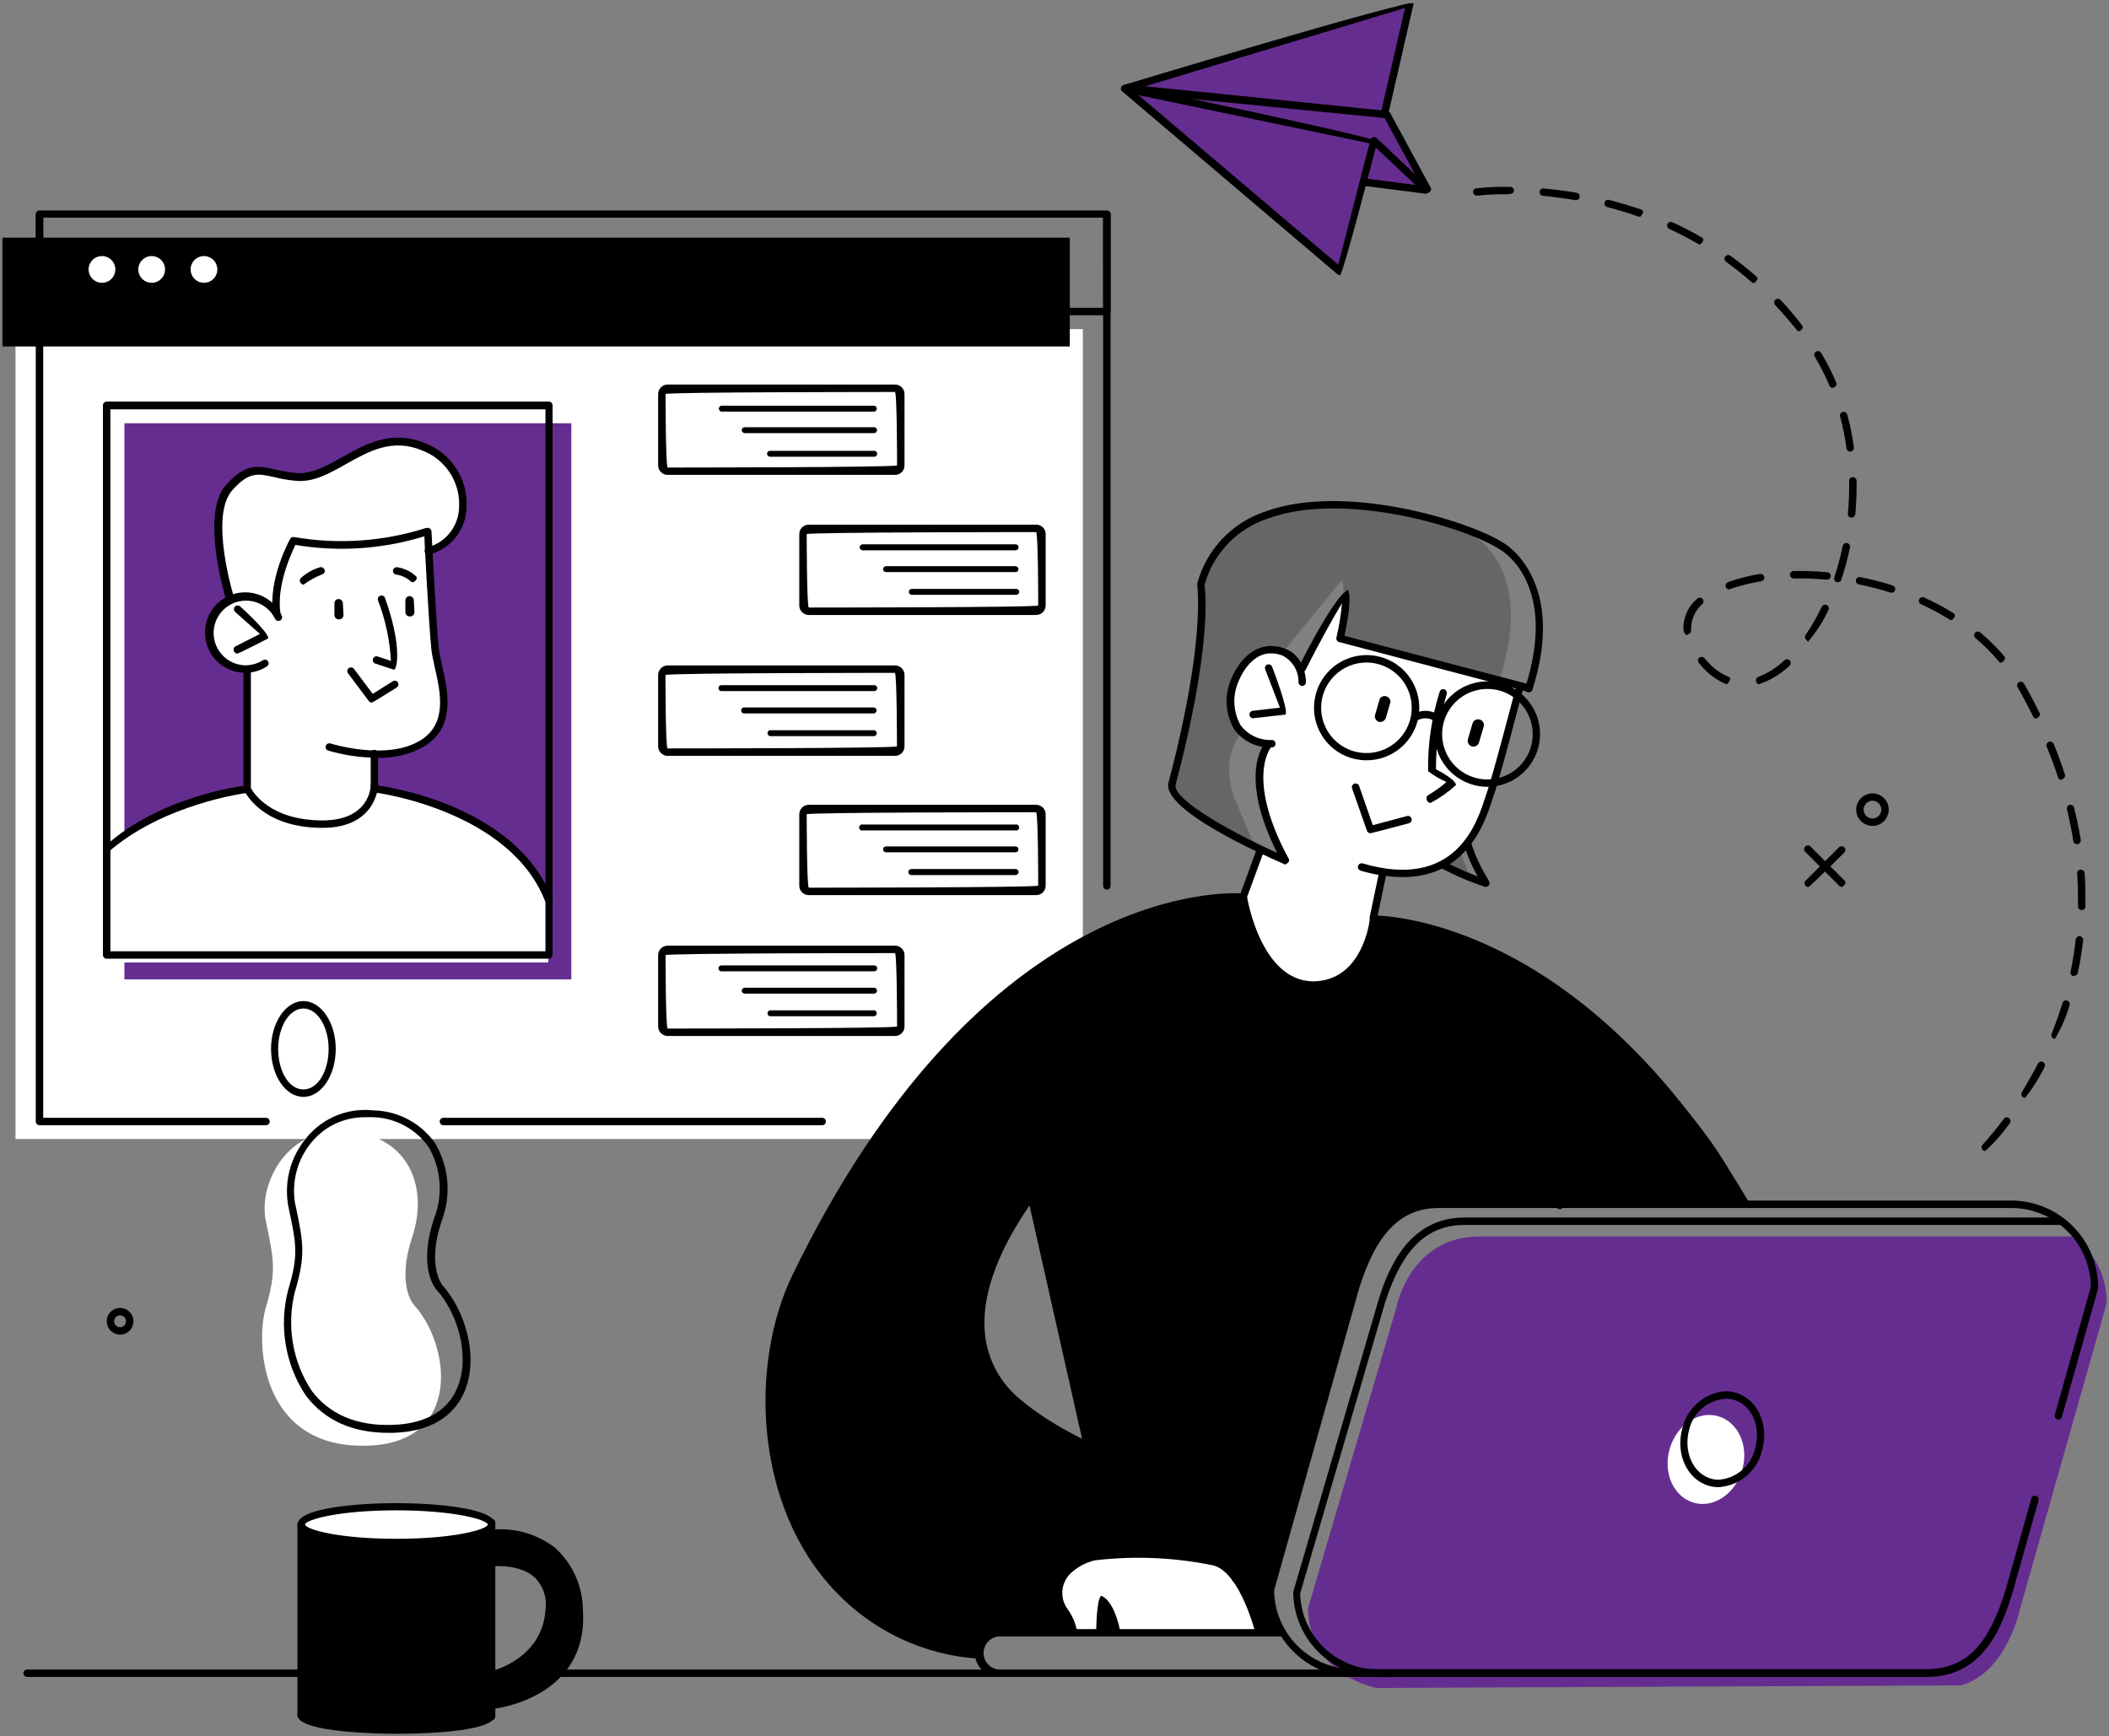 <svg width="430" height="354" viewBox="0 0 430 354" fill="none" xmlns="http://www.w3.org/2000/svg">
<rect x="0" y="0" width="430" height="354" fill="#808080" stroke="none"/>
<g clip-path="url(#clip0_6_6234)">
<path d="M429.5 265.81L411.913 327.874C411.913 327.874 409.231 341.061 399.821 343.654L280.666 344.182C280.666 344.182 266.949 341.742 266.685 327.94L284.712 266.58C284.712 266.58 287.394 252.119 301.705 252.119H422.421C424.672 253.607 426.504 255.646 427.743 258.043C428.982 260.44 429.587 263.114 429.5 265.81Z" fill="#662D91"/>
<path d="M256.924 332.929H218.913C218.432 331.271 217.768 329.672 216.934 328.16C216.142 327.059 215.749 325.72 215.821 324.365C215.893 323.011 216.426 321.721 217.33 320.71C219.947 317.743 220.958 317.391 227.97 316.93C234.983 316.468 245.975 317.347 247.646 318.336C249.007 318.919 250.236 319.77 251.26 320.838C252.284 321.907 253.081 323.172 253.604 324.556C255.033 328.644 256.924 332.929 256.924 332.929Z" fill="white"/>
<path d="M3.16 67.113H220.782V232.251H3.16V67.113Z" fill="white"/>
<path d="M25.364 86.3H116.489V199.703H25.364V86.3Z" fill="#662D91"/>
<path d="M88.767 92.365C88.767 92.365 83.292 89.64 81.226 90.168C77.376 91.041 73.673 92.47 70.234 94.409C67.973 95.725 65.469 96.569 62.874 96.89C60.278 97.211 57.644 97.003 55.131 96.277C50.096 94.695 45.062 101.618 45.062 102.87C45.062 104.123 43.809 116.233 47.04 122.21C45.385 122.87 44.037 124.124 43.259 125.727C41.61 129.573 42.204 135.705 50.206 136.716C50.206 136.716 51.459 160.583 49.635 161.286C47.81 161.99 21.846 167.154 21.846 175.022V196.252H111.762L112.136 187.219C112.136 187.219 112.136 182.45 109.937 180.846L108.333 177.352C108.333 177.352 94.087 160.825 75.796 161.726L76.433 154.034C76.433 154.034 89.25 154.495 90.35 144.803C91.449 135.111 87.975 145.375 87.228 112.277C87.228 112.277 96.395 112.123 94.109 99.09C93.647 96.519 88.767 92.365 88.767 92.365Z" fill="white"/>
<path d="M0.5 48.455H218.122V70.652H0.5V48.455Z" fill="black"/>
<path d="M159.16 268.536C165.755 247.679 179.759 231.174 185.101 222.801C190.443 214.427 220.672 181.725 253.45 183.022C253.45 183.022 255.275 200.296 267.345 200.845C279.414 201.395 279.963 187.439 279.963 187.439C279.963 187.439 300.277 185.835 326.13 208.515C351.984 231.196 355.523 245.042 355.523 245.042L293.484 245.525C293.484 245.525 282.096 243.811 277.083 260.25C272.071 276.689 258.924 323.743 258.924 323.743C258.924 323.743 259.43 331.808 261.343 332.929H256.814C256.814 332.929 253.187 319.984 248.482 318.886C242.579 317.52 236.536 316.856 230.477 316.908C225.135 317.149 217.286 317.611 215.901 323.347C214.516 329.083 219.243 328.731 218.781 332.929H202.667C202.667 332.929 198.27 335.127 199.413 337.522C199.413 337.522 180.639 336.775 169.844 323.105C159.05 309.435 152.477 289.392 159.16 268.536ZM200.93 276.294C205.481 288.667 221.397 294.908 221.397 294.908L210.405 243.943C210.405 243.943 195.676 261.942 200.886 276.294H200.93Z" fill="black"/>
<path d="M84.37 266.052C84.37 266.052 80.764 262.118 84.04 252.272C87.315 242.426 83.71 231.965 71.267 230.647C58.824 229.328 52.58 241.13 54.207 248.998C55.834 256.866 56.405 259.151 54.207 266.58C52.009 274.008 53.24 295.436 74.873 294.777C94.307 294.293 91.91 274.228 84.37 266.052Z" fill="white"/>
<path d="M55.966 217.087C55.966 222.076 58.604 226.097 61.858 226.097C65.111 226.097 67.75 222.076 67.75 217.087C67.75 212.098 65.111 208.076 61.858 208.076C58.604 208.076 55.966 212.12 55.966 217.087Z" fill="white"/>
<path d="M80.808 314.512C97.824 314.029 100.243 310.864 100.243 310.864V312.49C103.562 312.205 117.83 311.897 118.072 328.27C118.467 346.819 100.243 347.676 100.243 347.676V350.006C100.243 350.006 97.143 352.753 80.171 352.753C63.199 352.753 61.396 349.698 61.396 349.698V310.864C61.396 310.864 63.771 315.018 80.808 314.512ZM112.136 326.556C111.279 317.633 100.484 318.556 100.484 318.556L100.243 316.996V341.544C105.035 340.248 112.971 335.479 112.136 326.556Z" fill="black"/>
<path d="M61.396 310.556C61.396 312.754 70.19 314.512 80.808 314.512C91.427 314.512 100.243 312.754 100.243 310.556C100.243 308.359 91.449 306.6 80.808 306.6C70.168 306.6 61.396 308.381 61.396 310.556Z" fill="white"/>
<path d="M340.442 295.392C339.013 300.249 341.168 305.128 345.235 306.381C349.302 307.633 353.765 304.644 355.194 299.787C356.623 294.93 354.49 290.051 350.401 288.799C346.312 287.546 341.871 290.513 340.442 295.392Z" fill="white"/>
<path opacity="0.2" d="M305.817 138.32L273.214 130.188C273.214 130.188 274.599 120.101 273.588 118.255L261.607 132.913C261.607 132.913 256.77 129.991 251.846 138.474C251.846 138.474 249.01 144.935 252.901 149.638C252.901 149.638 248.394 154.869 252.021 163.594C255.649 172.319 256.067 172.604 256.067 172.604C256.067 172.604 240.392 166.011 238.919 159.946C241.273 151.278 243.072 142.469 244.305 133.573C244.729 128.882 244.861 124.17 244.701 119.463C246.004 115.159 248.542 111.332 252 108.456C255.459 105.581 259.686 103.784 264.157 103.288C276.433 102.085 288.812 104.092 300.079 109.112C300.079 109.112 313.16 115.266 305.817 138.32Z" fill="black"/>
<path d="M309.994 139.946L273.258 130.188C273.258 130.188 275.039 121.397 274.226 120.606L265.564 136.298C265.564 136.298 262.618 132.628 260.2 132.474C258.039 132.458 255.949 133.238 254.327 134.665C252.705 136.092 251.665 138.066 251.406 140.21C249.977 146.649 252.681 150.737 258.859 151.638C258.859 151.638 255.1 155.836 257.452 163.638C258.579 167.666 260.095 171.574 261.98 175.308L257.232 173.506L253.517 183.022C253.517 183.022 255.495 197.395 264.926 200.494C274.357 203.593 278.711 193.747 280.03 187.439L281.854 177.901C281.854 177.901 294.781 180.692 300.871 169.11C306.96 157.528 309.994 139.946 309.994 139.946Z" fill="white"/>
<path opacity="0.2" d="M297.111 174.143L297.639 173.33L299.705 178.978L294.165 176.319L297.111 174.143Z" fill="black"/>
<path d="M227.421 332.929H224.255V326.182C224.255 326.182 227.883 329.259 227.421 332.929Z" fill="black"/>
<path d="M282.25 23.312L287.504 0.5L229.751 18.038L273.236 55.334L280.205 28.697L232.851 18.477L282.25 23.312Z" fill="#662D91"/>
<path d="M277.919 37.092L290.823 38.741L282.25 23.312L231.246 18.06L280.205 28.697L277.919 37.092Z" fill="#662D91"/>
<path d="M38.863 54.938C38.863 55.477 39.023 56.004 39.322 56.452C39.622 56.9 40.048 57.249 40.546 57.456C41.044 57.662 41.592 57.716 42.12 57.611C42.649 57.506 43.135 57.246 43.517 56.865C43.898 56.484 44.157 55.998 44.263 55.47C44.368 54.941 44.314 54.393 44.107 53.895C43.901 53.397 43.551 52.971 43.103 52.672C42.655 52.373 42.128 52.213 41.589 52.213C40.866 52.213 40.172 52.5 39.661 53.011C39.15 53.522 38.863 54.215 38.863 54.938Z" fill="white"/>
<path d="M28.2 54.938C28.2 55.661 28.487 56.354 28.998 56.865C29.51 57.376 30.203 57.663 30.926 57.663C31.649 57.663 32.343 57.376 32.854 56.865C33.365 56.354 33.652 55.661 33.652 54.938C33.652 54.215 33.365 53.522 32.854 53.011C32.343 52.5 31.649 52.213 30.926 52.213C30.203 52.213 29.51 52.5 28.998 53.011C28.487 53.522 28.2 54.215 28.2 54.938Z" fill="white"/>
<path d="M18.065 54.938C18.065 55.661 18.353 56.354 18.864 56.865C19.375 57.376 20.068 57.663 20.791 57.663C21.514 57.663 22.208 57.376 22.719 56.865C23.23 56.354 23.517 55.661 23.517 54.938C23.517 54.215 23.23 53.522 22.719 53.011C22.208 52.5 21.514 52.213 20.791 52.213C20.068 52.213 19.375 52.5 18.864 53.011C18.353 53.522 18.065 54.215 18.065 54.938Z" fill="white"/>
<path d="M375.551 180.868C376.386 180.341 376.386 179.857 376.1 179.571L369.219 172.693C369.153 172.604 369.069 172.531 368.972 172.479C368.875 172.426 368.768 172.395 368.658 172.387C368.548 172.379 368.438 172.395 368.334 172.433C368.231 172.472 368.137 172.532 368.06 172.61C367.982 172.688 367.921 172.782 367.882 172.885C367.844 172.988 367.828 173.099 367.836 173.209C367.844 173.318 367.875 173.425 367.928 173.522C367.981 173.619 368.053 173.703 368.142 173.769L375.023 180.648C375.166 180.783 375.354 180.861 375.551 180.868Z" fill="black"/>
<path d="M368.692 180.868C369.219 180.648 376.101 173.769 376.101 173.769C376.212 173.621 376.266 173.438 376.253 173.253C376.24 173.069 376.16 172.895 376.029 172.764C375.898 172.633 375.724 172.554 375.539 172.541C375.355 172.527 375.172 172.581 375.024 172.692L368.142 179.571C368.006 179.718 367.931 179.91 367.931 180.11C367.931 180.31 368.006 180.502 368.142 180.648C368.294 180.784 368.488 180.862 368.692 180.868Z" fill="black"/>
<path d="M381.772 168.407C382.429 168.407 383.071 168.212 383.617 167.848C384.163 167.483 384.588 166.965 384.84 166.358C385.091 165.752 385.157 165.085 385.029 164.441C384.9 163.797 384.584 163.206 384.12 162.742C383.656 162.277 383.064 161.961 382.42 161.833C381.776 161.705 381.109 161.771 380.502 162.022C379.896 162.273 379.377 162.699 379.012 163.244C378.648 163.79 378.453 164.432 378.453 165.088C378.458 165.967 378.81 166.807 379.432 167.428C380.053 168.049 380.894 168.401 381.772 168.407ZM381.772 163.264C382.252 163.27 382.711 163.465 383.049 163.806C383.386 164.148 383.575 164.608 383.575 165.088C383.575 165.566 383.385 166.025 383.047 166.363C382.709 166.7 382.25 166.89 381.772 166.89C381.294 166.89 380.836 166.7 380.497 166.363C380.159 166.025 379.97 165.566 379.97 165.088C379.97 164.608 380.159 164.148 380.496 163.806C380.834 163.465 381.292 163.27 381.772 163.264Z" fill="black"/>
<path d="M24.485 272.14C25.024 272.14 25.551 271.98 26 271.681C26.448 271.381 26.797 270.956 27.004 270.458C27.21 269.96 27.264 269.412 27.159 268.883C27.054 268.354 26.794 267.869 26.413 267.488C26.032 267.107 25.546 266.847 25.017 266.742C24.488 266.637 23.94 266.691 23.442 266.897C22.944 267.103 22.518 267.453 22.218 267.901C21.919 268.349 21.759 268.876 21.759 269.415C21.765 270.136 22.054 270.826 22.564 271.335C23.074 271.845 23.764 272.134 24.485 272.14ZM24.485 268.206C24.724 268.206 24.958 268.277 25.157 268.41C25.356 268.543 25.511 268.731 25.602 268.952C25.694 269.173 25.718 269.416 25.671 269.651C25.624 269.885 25.509 270.1 25.34 270.269C25.171 270.438 24.956 270.554 24.721 270.6C24.486 270.647 24.243 270.623 24.022 270.532C23.801 270.44 23.612 270.285 23.48 270.086C23.347 269.888 23.276 269.654 23.276 269.415C23.276 269.094 23.404 268.787 23.63 268.56C23.857 268.333 24.164 268.206 24.485 268.206Z" fill="black"/>
<path d="M291.022 39.4C291.769 39.114 291.901 38.653 291.703 38.279L283.371 22.895C282.777 22.499 229.817 17.225 229.817 17.225C229.633 17.236 229.459 17.312 229.326 17.441C229.194 17.57 229.112 17.742 229.096 17.926C229.08 18.11 229.131 18.294 229.239 18.443C229.347 18.593 229.506 18.699 229.685 18.741L282.228 23.95L290.362 38.938C290.414 39.072 290.504 39.187 290.622 39.269C290.739 39.351 290.878 39.397 291.022 39.4Z" fill="black"/>
<path d="M290.824 39.51C291.637 38.763 291.571 38.411 291.329 38.191L280.601 28.081C280.448 27.975 280.262 27.928 280.077 27.948C279.892 27.968 279.721 28.055 279.595 28.191C279.469 28.328 279.397 28.506 279.392 28.692C279.387 28.878 279.449 29.059 279.567 29.202L288.603 37.708L278.007 36.345C277.817 36.341 277.633 36.407 277.489 36.531C277.346 36.654 277.252 36.827 277.228 37.015C277.203 37.203 277.249 37.393 277.356 37.549C277.463 37.705 277.625 37.817 277.809 37.861L290.714 39.51H290.824Z" fill="black"/>
<path d="M282.25 24.082C282.423 24.081 282.591 24.023 282.727 23.915C282.862 23.807 282.958 23.657 282.997 23.488L288.23 0.676C287.284 -0.225 229.092 17.335 229.092 17.335C228.924 17.384 228.778 17.49 228.678 17.634C228.578 17.777 228.53 17.951 228.542 18.126C228.557 18.302 228.634 18.466 228.759 18.591C228.883 18.716 229.048 18.792 229.224 18.807L282.184 24.06L282.25 24.082ZM286.471 1.621L281.656 22.499L233.181 17.686L286.471 1.621Z" fill="black"/>
<path d="M273.236 56.103C273.962 55.531 280.821 28.829 280.821 28.829C280.227 27.906 229.466 17.313 229.466 17.313C229.3 17.285 229.13 17.31 228.98 17.385C228.83 17.46 228.707 17.581 228.63 17.73C228.555 17.879 228.532 18.048 228.564 18.211C228.596 18.374 228.681 18.522 228.806 18.631L272.775 55.993C272.913 56.077 273.075 56.116 273.236 56.103ZM279.216 29.224L272.863 53.971L232.126 19.401L279.216 29.224Z" fill="black"/>
<path d="M404.812 234.669C406.624 233.003 408.26 231.154 409.692 229.152C409.772 229.075 409.834 228.982 409.874 228.879C409.915 228.776 409.932 228.665 409.926 228.554C409.92 228.444 409.889 228.336 409.837 228.238C409.785 228.14 409.713 228.055 409.625 227.987C409.537 227.92 409.435 227.873 409.327 227.848C409.219 227.824 409.107 227.823 408.998 227.846C408.89 227.869 408.788 227.915 408.699 227.981C408.61 228.047 408.536 228.132 408.483 228.229C407.161 230.024 405.745 231.748 404.24 233.394C404.099 233.538 404.02 233.731 404.02 233.932C404.02 234.134 404.099 234.327 404.24 234.471C404.397 234.61 404.602 234.681 404.812 234.669ZM412.88 223.856C414.437 221.916 415.772 219.807 416.859 217.57C416.952 217.389 416.969 217.179 416.907 216.986C416.845 216.792 416.71 216.631 416.529 216.537C416.441 216.492 416.346 216.464 416.247 216.456C416.148 216.448 416.049 216.46 415.955 216.491C415.861 216.522 415.774 216.571 415.699 216.635C415.624 216.7 415.562 216.778 415.518 216.867C414.507 218.845 413.32 220.801 412.242 222.713C412.19 222.796 412.155 222.89 412.139 222.987C412.123 223.084 412.126 223.184 412.148 223.28C412.17 223.376 412.212 223.466 412.27 223.546C412.328 223.626 412.4 223.694 412.485 223.746C412.601 223.825 412.74 223.864 412.88 223.856ZM418.97 211.834C420.266 209.684 421.272 207.37 421.959 204.955C422.015 204.763 421.993 204.557 421.898 204.38C421.804 204.204 421.644 204.071 421.454 204.01C421.359 203.977 421.258 203.963 421.157 203.971C421.056 203.978 420.959 204.007 420.87 204.054C420.781 204.102 420.703 204.167 420.641 204.247C420.578 204.326 420.533 204.418 420.509 204.516C419.871 206.713 419.102 208.735 418.31 210.801C418.27 210.892 418.249 210.99 418.247 211.089C418.246 211.188 418.264 211.286 418.3 211.378C418.337 211.47 418.392 211.554 418.462 211.625C418.532 211.696 418.614 211.752 418.706 211.79C418.79 211.821 418.88 211.836 418.97 211.834ZM422.905 198.955C423.081 198.954 423.251 198.892 423.388 198.78C423.524 198.668 423.617 198.513 423.652 198.34C424.114 196.142 424.466 193.945 424.729 191.747C424.742 191.646 424.733 191.543 424.706 191.445C424.678 191.347 424.631 191.256 424.568 191.176C424.504 191.096 424.426 191.03 424.336 190.981C424.247 190.931 424.149 190.901 424.048 190.89C423.849 190.882 423.655 190.947 423.501 191.072C423.347 191.198 423.245 191.375 423.213 191.571C422.971 193.769 422.619 195.966 422.157 198.164C422.135 198.262 422.132 198.364 422.15 198.463C422.168 198.563 422.207 198.657 422.262 198.741C422.317 198.826 422.389 198.898 422.473 198.953C422.558 199.009 422.652 199.047 422.751 199.065L422.905 198.955ZM424.422 185.571C424.622 185.571 424.814 185.493 424.958 185.354C425.102 185.214 425.185 185.024 425.191 184.824V183.264C425.191 181.527 425.191 179.769 425.015 178.011C425.015 177.615 424.685 177.352 424.202 177.308C424.001 177.325 423.816 177.419 423.684 177.571C423.553 177.723 423.486 177.92 423.498 178.121C423.63 179.835 423.674 181.571 423.674 183.264V184.802C423.671 184.9 423.688 184.998 423.722 185.09C423.757 185.181 423.81 185.265 423.878 185.337C423.945 185.408 424.026 185.466 424.115 185.506C424.205 185.546 424.302 185.568 424.4 185.571H424.422ZM423.498 172.121C423.605 172.119 423.711 172.094 423.808 172.049C423.905 172.003 423.991 171.938 424.062 171.857C424.132 171.777 424.184 171.682 424.216 171.58C424.248 171.478 424.258 171.37 424.246 171.264C423.894 169.066 423.433 166.868 422.883 164.671C422.836 164.478 422.715 164.313 422.546 164.21C422.377 164.107 422.174 164.075 421.981 164.121C421.885 164.142 421.793 164.182 421.712 164.239C421.632 164.296 421.564 164.369 421.512 164.453C421.461 164.538 421.427 164.632 421.413 164.73C421.4 164.827 421.406 164.927 421.432 165.022C421.959 167.22 422.399 169.418 422.751 171.616C422.8 171.772 422.901 171.907 423.037 171.999C423.172 172.09 423.335 172.134 423.498 172.121ZM420.288 158.935C420.926 158.759 421.146 158.341 421.014 157.946C420.311 155.748 419.519 153.55 418.662 151.572C418.567 151.417 418.419 151.3 418.246 151.243C418.072 151.185 417.885 151.192 417.715 151.26C417.546 151.329 417.407 151.456 417.323 151.617C417.239 151.779 417.214 151.966 417.255 152.144C418.112 154.209 418.882 156.319 419.585 158.407C419.606 158.58 419.689 158.74 419.818 158.857C419.947 158.974 420.114 159.04 420.288 159.044V158.935ZM415.189 146.452C415.892 146.21 416.045 145.748 415.848 145.375C415.056 143.748 414.199 142.1 413.298 140.474C413.1 140.1 412.88 139.726 412.66 139.375C412.609 139.29 412.543 139.215 412.464 139.156C412.384 139.097 412.294 139.053 412.198 139.029C412.102 139.004 412.002 138.999 411.904 139.013C411.806 139.027 411.712 139.061 411.627 139.111C411.542 139.162 411.467 139.228 411.408 139.308C411.348 139.387 411.306 139.477 411.281 139.573C411.257 139.669 411.251 139.769 411.265 139.867C411.279 139.965 411.313 140.059 411.363 140.144L411.978 141.199C412.858 142.825 413.715 144.452 414.507 146.034C414.552 146.181 414.642 146.311 414.764 146.406C414.886 146.5 415.034 146.555 415.189 146.561V146.452ZM352.159 139.463C353.017 138.584 352.819 138.144 352.445 138.012C350.892 137.379 349.501 136.402 348.378 135.155C348.06 134.835 347.759 134.497 347.477 134.144C347.331 134.008 347.138 133.933 346.938 133.933C346.738 133.933 346.546 134.008 346.4 134.144C346.265 134.287 346.191 134.476 346.191 134.672C346.191 134.868 346.265 135.056 346.4 135.199C346.703 135.582 347.026 135.948 347.367 136.298C348.65 137.695 350.227 138.791 351.984 139.507L352.159 139.463ZM358.755 139.463C361.064 138.667 363.173 137.377 364.932 135.683C365.051 135.539 365.113 135.358 365.108 135.172C365.103 134.986 365.031 134.808 364.905 134.672C364.779 134.535 364.607 134.448 364.422 134.428C364.238 134.408 364.052 134.455 363.899 134.562C362.35 136.057 360.52 137.23 358.513 138.012C358.326 138.082 358.172 138.222 358.086 138.402C358 138.583 357.988 138.79 358.052 138.979C358.087 139.14 358.175 139.284 358.303 139.388C358.431 139.492 358.59 139.549 358.755 139.551V139.463ZM408.088 135.067C408.879 134.606 408.923 134.144 408.659 133.815C407.166 132.073 405.534 130.456 403.778 128.98C403.636 128.845 403.447 128.77 403.251 128.77C403.055 128.77 402.866 128.845 402.723 128.98C402.651 129.049 402.593 129.133 402.554 129.225C402.514 129.318 402.494 129.417 402.494 129.518C402.494 129.618 402.514 129.718 402.554 129.811C402.593 129.903 402.651 129.987 402.723 130.056C404.407 131.48 405.974 133.038 407.406 134.716C407.469 134.843 407.566 134.952 407.686 135.029C407.806 135.107 407.945 135.15 408.088 135.155V135.067ZM368.78 130.672C370.404 128.764 371.758 126.642 372.803 124.364C372.845 124.275 372.868 124.178 372.873 124.079C372.877 123.981 372.862 123.882 372.829 123.789C372.795 123.696 372.743 123.611 372.677 123.538C372.61 123.465 372.53 123.406 372.44 123.364C372.351 123.322 372.254 123.299 372.155 123.294C372.056 123.29 371.958 123.305 371.865 123.339C371.772 123.372 371.686 123.424 371.614 123.49C371.541 123.557 371.481 123.637 371.44 123.727C370.483 125.724 369.381 127.649 368.142 129.485C368.032 129.648 367.991 129.849 368.028 130.042C368.065 130.236 368.178 130.407 368.34 130.518C368.386 130.6 368.45 130.672 368.525 130.729C368.601 130.786 368.687 130.826 368.78 130.848V130.672ZM344.047 129.331C344.152 129.328 344.256 129.304 344.351 129.26C344.446 129.216 344.532 129.153 344.602 129.075C344.672 128.997 344.725 128.905 344.758 128.806C344.791 128.706 344.804 128.601 344.795 128.496C344.755 127.49 344.942 126.488 345.341 125.563C345.741 124.639 346.343 123.816 347.103 123.155C347.244 123.012 347.323 122.818 347.323 122.617C347.323 122.416 347.244 122.222 347.103 122.079C346.957 121.943 346.764 121.867 346.565 121.867C346.365 121.867 346.172 121.943 346.026 122.079C345.162 122.806 344.464 123.71 343.979 124.73C343.493 125.75 343.232 126.861 343.212 127.991C343.322 129.199 343.652 129.507 344.047 129.507V129.331ZM397.931 126.452C398.788 125.749 398.678 125.265 398.326 125.046C396.395 123.838 394.383 122.765 392.303 121.837C392.212 121.793 392.113 121.768 392.013 121.763C391.912 121.758 391.812 121.773 391.718 121.808C391.623 121.843 391.536 121.897 391.463 121.966C391.39 122.035 391.332 122.118 391.291 122.21C391.251 122.3 391.229 122.397 391.225 122.495C391.222 122.593 391.238 122.691 391.273 122.782C391.308 122.874 391.361 122.958 391.428 123.03C391.495 123.101 391.575 123.159 391.665 123.199C393.683 124.128 395.644 125.178 397.535 126.342C397.655 126.412 397.792 126.45 397.931 126.452ZM385.685 120.87C385.864 120.862 386.034 120.792 386.167 120.672C386.299 120.552 386.387 120.39 386.413 120.213C386.439 120.037 386.402 119.856 386.31 119.703C386.217 119.55 386.074 119.434 385.905 119.375C383.741 118.685 381.539 118.12 379.31 117.683C379.213 117.66 379.113 117.657 379.015 117.674C378.917 117.691 378.824 117.726 378.74 117.78C378.656 117.833 378.583 117.902 378.526 117.984C378.469 118.065 378.43 118.157 378.409 118.255C378.387 118.353 378.384 118.455 378.402 118.554C378.42 118.653 378.458 118.748 378.513 118.832C378.569 118.916 378.641 118.988 378.725 119.044C378.809 119.099 378.903 119.137 379.002 119.156C381.178 119.596 383.328 120.153 385.444 120.826L385.685 120.87ZM352.49 120.189C354.638 119.449 356.844 118.89 359.085 118.518C359.183 118.505 359.278 118.472 359.364 118.421C359.45 118.371 359.525 118.304 359.584 118.224C359.643 118.144 359.686 118.053 359.71 117.956C359.733 117.86 359.738 117.759 359.722 117.661C359.685 117.467 359.576 117.294 359.417 117.176C359.258 117.058 359.061 117.004 358.865 117.024C356.618 117.379 354.41 117.946 352.269 118.716C352.111 118.785 351.981 118.906 351.9 119.058C351.818 119.211 351.79 119.386 351.821 119.556C351.851 119.726 351.938 119.881 352.068 119.996C352.197 120.111 352.361 120.178 352.534 120.189H352.49ZM374.715 118.716C374.871 118.719 375.024 118.671 375.151 118.58C375.278 118.489 375.372 118.359 375.419 118.211C376.14 116.049 376.735 113.848 377.2 111.617C377.219 111.521 377.219 111.421 377.199 111.325C377.18 111.228 377.141 111.136 377.086 111.054C377.031 110.973 376.96 110.903 376.878 110.848C376.795 110.794 376.703 110.757 376.606 110.738C376.411 110.699 376.208 110.736 376.04 110.842C375.872 110.949 375.752 111.116 375.704 111.31C375.26 113.488 374.688 115.638 373.99 117.749C373.959 117.843 373.947 117.942 373.955 118.04C373.962 118.139 373.99 118.235 374.035 118.322C374.08 118.41 374.142 118.488 374.217 118.552C374.292 118.616 374.38 118.664 374.474 118.694C374.523 118.711 374.575 118.718 374.627 118.716H374.715ZM372.517 118.189C372.715 118.189 372.905 118.11 373.045 117.97C373.186 117.83 373.264 117.64 373.264 117.441C373.264 117.243 373.186 117.053 373.045 116.913C372.905 116.773 372.715 116.694 372.517 116.694C370.245 116.476 367.962 116.388 365.68 116.43C365.478 116.442 365.288 116.53 365.149 116.677C365.01 116.824 364.932 117.019 364.932 117.222C364.958 117.416 365.051 117.596 365.196 117.728C365.341 117.861 365.528 117.938 365.724 117.947C367.925 117.909 370.127 117.99 372.319 118.189H372.517ZM377.507 105.552C377.699 105.548 377.883 105.474 378.024 105.345C378.166 105.215 378.256 105.039 378.277 104.848C378.453 102.958 378.54 101.024 378.54 99.134V98.035C378.535 97.835 378.451 97.645 378.308 97.506C378.164 97.366 377.972 97.288 377.771 97.288C377.67 97.285 377.57 97.303 377.476 97.341C377.383 97.378 377.298 97.435 377.228 97.508C377.157 97.58 377.103 97.666 377.068 97.761C377.033 97.856 377.018 97.957 377.024 98.057V99.112C377.024 100.973 376.936 102.841 376.76 104.717C376.748 104.815 376.756 104.915 376.784 105.011C376.813 105.106 376.86 105.195 376.924 105.271C376.988 105.348 377.067 105.41 377.156 105.454C377.245 105.499 377.342 105.524 377.441 105.53L377.507 105.552ZM377.244 92.08C377.351 92.077 377.456 92.053 377.553 92.007C377.65 91.962 377.736 91.897 377.807 91.816C377.877 91.735 377.93 91.641 377.961 91.539C377.993 91.436 378.003 91.329 377.991 91.222C377.685 88.96 377.23 86.721 376.628 84.519C376.603 84.424 376.559 84.334 376.498 84.256C376.438 84.177 376.362 84.112 376.277 84.063C376.191 84.014 376.096 83.982 375.997 83.97C375.899 83.958 375.8 83.965 375.704 83.992C375.609 84.017 375.519 84.061 375.441 84.122C375.362 84.182 375.297 84.257 375.248 84.343C375.199 84.429 375.168 84.524 375.155 84.622C375.143 84.72 375.15 84.82 375.177 84.915C375.755 87.083 376.196 89.285 376.496 91.508C376.53 91.654 376.606 91.787 376.716 91.888C376.826 91.99 376.964 92.057 377.112 92.08H377.244ZM373.704 79.091C374.386 78.871 374.562 78.432 374.408 78.036C373.511 75.94 372.476 73.906 371.308 71.948C371.257 71.863 371.19 71.789 371.111 71.73C371.032 71.67 370.942 71.627 370.846 71.603C370.75 71.578 370.65 71.573 370.552 71.587C370.454 71.601 370.36 71.634 370.274 71.685C370.189 71.735 370.115 71.802 370.055 71.881C369.996 71.96 369.953 72.05 369.929 72.146C369.904 72.242 369.899 72.342 369.913 72.44C369.927 72.538 369.96 72.632 370.011 72.718C371.138 74.62 372.137 76.594 373 78.629C373.048 78.749 373.126 78.854 373.226 78.935C373.326 79.016 373.445 79.07 373.572 79.091H373.704ZM366.823 67.553C367.615 67.135 367.681 66.652 367.417 66.322C366.032 64.52 364.559 62.784 363.02 61.136C362.876 60.995 362.683 60.916 362.481 60.916C362.28 60.916 362.086 60.995 361.942 61.136C361.806 61.282 361.731 61.474 361.731 61.674C361.731 61.874 361.806 62.066 361.942 62.212C363.459 63.817 364.91 65.531 366.339 67.289C366.428 67.409 366.551 67.501 366.691 67.553H366.823ZM357.633 57.707C358.469 57.136 358.447 56.674 358.117 56.388C356.418 54.884 354.642 53.468 352.797 52.147C352.716 52.089 352.625 52.048 352.528 52.025C352.431 52.003 352.331 52 352.233 52.016C352.135 52.032 352.041 52.068 351.957 52.12C351.873 52.173 351.8 52.242 351.742 52.322C351.684 52.403 351.643 52.495 351.621 52.592C351.598 52.688 351.595 52.788 351.611 52.886C351.628 52.984 351.663 53.078 351.716 53.162C351.768 53.247 351.837 53.32 351.918 53.377C353.721 54.681 355.457 56.066 357.128 57.531C357.232 57.626 357.363 57.687 357.502 57.707H357.633ZM346.641 49.861C347.521 49.114 347.389 48.652 347.015 48.432C345.081 47.312 343.036 46.235 340.97 45.312C340.881 45.268 340.784 45.243 340.685 45.239C340.586 45.234 340.487 45.25 340.394 45.285C340.301 45.32 340.217 45.373 340.146 45.442C340.075 45.511 340.018 45.594 339.98 45.685C339.897 45.863 339.887 46.067 339.953 46.252C340.019 46.437 340.155 46.589 340.332 46.674C342.377 47.619 344.355 48.652 346.268 49.751C346.354 49.807 346.451 49.845 346.553 49.861H346.641ZM334.419 44.213C335.254 43.312 335.056 42.894 334.66 42.74C332.462 41.993 330.263 41.334 328.065 40.762C327.97 40.736 327.87 40.728 327.772 40.741C327.674 40.753 327.579 40.784 327.493 40.833C327.407 40.883 327.332 40.948 327.272 41.026C327.211 41.105 327.167 41.194 327.142 41.29C327.115 41.385 327.107 41.485 327.12 41.583C327.132 41.681 327.163 41.776 327.212 41.862C327.262 41.947 327.327 42.023 327.406 42.083C327.484 42.143 327.574 42.188 327.669 42.213C329.868 42.784 332.066 43.444 334.066 44.169L334.419 44.213ZM321.36 40.828C321.544 40.818 321.719 40.741 321.851 40.612C321.984 40.483 322.065 40.311 322.081 40.127C322.097 39.943 322.046 39.76 321.938 39.61C321.83 39.46 321.671 39.355 321.492 39.312C319.293 38.938 316.985 38.631 314.742 38.433C314.642 38.417 314.539 38.423 314.441 38.45C314.343 38.476 314.252 38.523 314.173 38.588C314.095 38.652 314.03 38.732 313.984 38.823C313.938 38.913 313.912 39.013 313.907 39.114C313.898 39.212 313.908 39.311 313.938 39.406C313.967 39.5 314.015 39.587 314.078 39.663C314.142 39.738 314.219 39.8 314.307 39.846C314.395 39.891 314.49 39.919 314.589 39.927C316.787 40.147 318.986 40.433 321.184 40.806L321.36 40.828ZM301.178 39.883C303.209 39.685 305.249 39.589 307.29 39.598C308.345 39.598 308.675 39.268 308.675 38.872C308.681 38.773 308.666 38.675 308.633 38.581C308.599 38.488 308.547 38.403 308.479 38.331C308.411 38.259 308.329 38.202 308.238 38.162C308.147 38.123 308.049 38.103 307.949 38.103C305.659 38.051 303.368 38.147 301.09 38.389C300.892 38.389 300.702 38.468 300.561 38.608C300.421 38.748 300.343 38.938 300.343 39.136C300.343 39.334 300.421 39.524 300.561 39.664C300.702 39.805 300.892 39.883 301.09 39.883H301.178Z" fill="black"/>
<path d="M100.242 342.292C100.506 342.292 112.18 339.523 112.861 328.204C113.03 326.842 112.89 325.46 112.452 324.159C112.015 322.858 111.29 321.672 110.333 320.688C106.662 317.193 100.484 317.831 100.22 317.853C100.04 317.897 99.881 318.004 99.773 318.156C99.666 318.308 99.617 318.493 99.635 318.678C99.654 318.863 99.74 319.035 99.875 319.162C100.011 319.289 100.188 319.363 100.374 319.369C100.374 319.369 106.134 318.798 109.168 321.787C109.966 322.619 110.566 323.62 110.924 324.716C111.282 325.811 111.388 326.974 111.235 328.116C110.619 338.292 100.396 340.709 99.956 340.797C99.859 340.818 99.767 340.858 99.686 340.915C99.604 340.971 99.535 341.044 99.481 341.128C99.428 341.212 99.392 341.305 99.376 341.403C99.359 341.501 99.362 341.601 99.385 341.698C99.427 341.887 99.539 342.052 99.698 342.162C99.857 342.272 100.051 342.318 100.242 342.292Z" fill="black"/>
<path d="M100.66 348.423C100.924 348.423 120.116 346.225 118.841 328.226C118.82 325.824 118.296 323.453 117.304 321.266C116.312 319.078 114.874 317.122 113.081 315.523C109.456 312.769 104.929 311.475 100.396 311.897C100.296 311.905 100.2 311.933 100.112 311.98C100.023 312.027 99.946 312.092 99.884 312.17C99.822 312.249 99.777 312.339 99.752 312.436C99.727 312.532 99.721 312.633 99.737 312.732C99.764 312.928 99.866 313.107 100.022 313.229C100.178 313.352 100.375 313.41 100.572 313.391C104.7 313.042 108.813 314.215 112.136 316.688C113.754 318.164 115.051 319.959 115.944 321.96C116.837 323.96 117.307 326.123 117.324 328.314C118.511 344.951 101.32 346.841 100.594 346.929C100.495 346.934 100.398 346.96 100.308 347.004C100.219 347.049 100.141 347.111 100.077 347.187C100.013 347.263 99.965 347.352 99.936 347.448C99.908 347.543 99.9 347.643 99.912 347.742C99.934 347.927 100.021 348.097 100.159 348.223C100.296 348.348 100.474 348.419 100.66 348.423Z" fill="black"/>
<path d="M80.698 353.522C82.897 353.522 100.968 353.522 100.968 349.698C100.968 349.498 100.89 349.305 100.75 349.162C100.611 349.018 100.421 348.935 100.221 348.929C100.017 348.929 99.821 349.01 99.676 349.154C99.532 349.298 99.451 349.494 99.451 349.698C98.901 350.577 91.866 352.006 80.698 352.006C68.717 352.006 62.605 350.401 62.144 349.61C62.147 349.512 62.13 349.415 62.093 349.324C62.056 349.233 62.001 349.15 61.931 349.082C61.86 349.014 61.776 348.961 61.684 348.927C61.592 348.893 61.494 348.879 61.396 348.885C61.19 348.896 60.997 348.988 60.857 349.139C60.718 349.291 60.643 349.492 60.649 349.698C60.649 353.412 78.654 353.522 80.698 353.522Z" fill="black"/>
<path d="M79.159 292.161H80.149C89.36 291.898 93.164 287.414 94.724 283.7C97.736 276.514 94.724 267.063 90.196 262.052C90.196 262.052 86.964 258.25 90.019 249.042C91.01 246.48 91.414 243.729 91.201 240.99C90.988 238.252 90.164 235.596 88.788 233.218C87.415 231.228 85.603 229.58 83.491 228.403C81.379 227.225 79.025 226.549 76.609 226.427C75.928 226.427 75.268 226.317 74.631 226.317C72.282 226.286 69.958 226.793 67.835 227.798C65.713 228.804 63.849 230.282 62.386 232.119C60.841 233.986 59.715 236.163 59.085 238.502C58.456 240.842 58.337 243.29 58.736 245.679L58.934 246.69C60.407 253.635 60.891 255.987 58.758 262.997C57.802 266.65 57.63 270.464 58.256 274.188C58.881 277.912 60.289 281.461 62.386 284.601C66.211 289.612 71.861 292.161 79.159 292.161ZM74.631 227.812C75.231 227.779 75.833 227.779 76.433 227.812C78.612 227.93 80.734 228.544 82.639 229.607C84.544 230.669 86.181 232.153 87.425 233.943C88.678 236.127 89.426 238.563 89.612 241.074C89.799 243.584 89.419 246.104 88.503 248.448C85.117 258.602 88.832 262.8 88.986 262.975C93.185 267.525 95.999 276.47 93.229 282.997C91.251 287.744 86.634 290.337 80.039 290.535C72.652 290.799 67.134 288.337 63.55 283.59C61.605 280.639 60.298 277.314 59.711 273.829C59.124 270.344 59.272 266.774 60.143 263.349C62.342 255.943 61.836 253.305 60.363 246.273L60.143 245.262C59.795 243.091 59.912 240.87 60.488 238.748C61.065 236.626 62.086 234.651 63.485 232.954C64.841 231.286 66.564 229.953 68.52 229.061C70.477 228.169 72.613 227.741 74.763 227.812H74.631Z" fill="black"/>
<path d="M61.858 223.658C65.529 223.658 68.453 219.262 68.453 213.878C68.453 208.493 65.463 204.12 61.858 204.12C58.252 204.12 55.262 208.515 55.262 213.878C55.262 219.24 58.186 223.658 61.858 223.658ZM61.858 205.636C64.694 205.636 67.002 209.329 67.002 213.878C67.002 218.427 64.803 222.141 61.858 222.141C58.912 222.141 56.714 218.427 56.714 213.878C56.714 209.329 59.022 205.636 61.858 205.636Z" fill="black"/>
<path d="M61.396 350.445C61.596 350.445 61.789 350.367 61.933 350.228C62.077 350.088 62.16 349.898 62.166 349.698V310.864C62.166 310.66 62.085 310.464 61.94 310.32C61.796 310.176 61.6 310.095 61.396 310.095C61.196 310.1 61.006 310.184 60.866 310.328C60.727 310.471 60.649 310.664 60.649 310.864V349.698C60.649 349.896 60.728 350.086 60.868 350.226C61.008 350.366 61.198 350.445 61.396 350.445Z" fill="black"/>
<path d="M100.243 350.753C100.441 350.753 100.631 350.674 100.771 350.534C100.911 350.394 100.99 350.204 100.99 350.006V310.447C100.99 310.248 100.911 310.058 100.771 309.918C100.631 309.778 100.441 309.699 100.243 309.699C100.042 309.699 99.85 309.777 99.706 309.917C99.562 310.056 99.479 310.246 99.473 310.447V350.006C99.479 350.206 99.562 350.396 99.706 350.535C99.85 350.675 100.042 350.753 100.243 350.753Z" fill="black"/>
<path d="M80.808 315.282C88.305 315.282 100.99 314.337 100.99 310.886C100.99 307.436 88.305 306.491 80.808 306.491C73.312 306.491 60.649 307.414 60.649 310.886C60.649 314.358 73.334 315.282 80.808 315.282ZM80.808 307.963C92.614 307.963 99.231 309.853 99.473 310.864C99.231 311.875 92.614 313.765 80.808 313.765C69.003 313.765 62.408 311.875 62.166 310.842C62.408 309.853 69.025 307.963 80.808 307.963Z" fill="black"/>
<path d="M90.416 229.438H167.624C167.828 229.438 168.024 229.357 168.168 229.213C168.312 229.068 168.394 228.873 168.394 228.669C168.388 228.468 168.304 228.278 168.161 228.139C168.017 227.999 167.824 227.921 167.624 227.922H90.416C90.215 227.921 90.023 227.999 89.879 228.139C89.735 228.278 89.652 228.468 89.646 228.669C89.646 228.873 89.727 229.068 89.871 229.213C90.016 229.357 90.212 229.438 90.416 229.438Z" fill="black"/>
<path d="M8.062 229.438H54.229C54.433 229.438 54.629 229.357 54.773 229.213C54.918 229.068 54.999 228.873 54.999 228.669C54.993 228.469 54.91 228.279 54.766 228.139C54.622 227.999 54.429 227.921 54.229 227.922H8.81V44.367H224.915V180.626C224.915 180.83 224.996 181.026 225.14 181.17C225.285 181.314 225.48 181.395 225.684 181.395C225.884 181.39 226.075 181.306 226.214 181.163C226.354 181.019 226.432 180.827 226.432 180.626V43.663C226.432 43.465 226.353 43.275 226.213 43.135C226.072 42.995 225.882 42.916 225.684 42.916H8.04C7.842 42.916 7.652 42.995 7.512 43.135C7.372 43.275 7.293 43.465 7.293 43.663V228.669C7.293 228.77 7.313 228.87 7.352 228.963C7.39 229.056 7.447 229.141 7.519 229.213C7.59 229.284 7.675 229.341 7.768 229.379C7.861 229.418 7.961 229.438 8.062 229.438Z" fill="black"/>
<path d="M8.062 64.278H225.706C225.804 64.278 225.902 64.259 225.992 64.221C226.083 64.184 226.165 64.129 226.235 64.059C226.304 63.99 226.359 63.908 226.397 63.817C226.435 63.726 226.454 63.629 226.454 63.531V43.751C226.454 43.653 226.435 43.556 226.397 43.465C226.359 43.375 226.304 43.292 226.235 43.223C226.165 43.154 226.083 43.099 225.992 43.061C225.902 43.023 225.804 43.004 225.706 43.004H8.062C7.864 43.004 7.674 43.083 7.534 43.223C7.394 43.363 7.315 43.553 7.315 43.751V63.531C7.315 63.729 7.394 63.919 7.534 64.059C7.674 64.199 7.864 64.278 8.062 64.278ZM224.937 62.762H8.81V44.367H224.915L224.937 62.762Z" fill="black"/>
<path d="M21.759 195.483H111.894C112.098 195.483 112.294 195.402 112.438 195.258C112.582 195.113 112.664 194.918 112.664 194.714V82.629C112.658 82.429 112.574 82.239 112.431 82.1C112.287 81.96 112.094 81.882 111.894 81.882H21.759C21.558 81.882 21.366 81.96 21.222 82.1C21.079 82.239 20.995 82.429 20.989 82.629V194.714C20.989 194.918 21.071 195.113 21.215 195.258C21.359 195.402 21.555 195.483 21.759 195.483ZM111.213 193.967H22.506V83.464H111.213V193.967Z" fill="black"/>
<path d="M76.346 160.979C76.544 160.979 76.734 160.9 76.874 160.76C77.014 160.619 77.093 160.429 77.093 160.231V153.638C77.088 153.438 77.004 153.248 76.86 153.108C76.717 152.969 76.524 152.891 76.324 152.891C76.225 152.891 76.128 152.91 76.037 152.948C75.947 152.985 75.864 153.04 75.795 153.11C75.725 153.179 75.671 153.262 75.633 153.352C75.596 153.443 75.576 153.54 75.576 153.638V160.231C75.582 160.431 75.666 160.622 75.809 160.761C75.953 160.901 76.145 160.979 76.346 160.979Z" fill="black"/>
<path d="M76.961 154.517C80.367 154.649 83.739 153.803 86.678 152.078C92.944 148.078 91.317 140.935 90.152 135.726C89.866 134.496 89.602 133.309 89.492 132.386C88.942 127.661 87.997 108.562 87.975 108.365C87.964 108.165 87.874 107.977 87.727 107.841C87.579 107.706 87.384 107.633 87.183 107.639C87.083 107.645 86.985 107.671 86.895 107.715C86.805 107.759 86.725 107.821 86.659 107.897C86.594 107.973 86.544 108.061 86.513 108.156C86.482 108.252 86.471 108.353 86.48 108.453C86.48 109.222 87.448 127.793 87.975 132.628C88.107 133.639 88.371 134.825 88.657 136.122C89.8 141.155 91.229 147.44 85.865 150.869C78.984 155.264 67.42 151.616 67.31 151.572C67.125 151.533 66.931 151.563 66.767 151.656C66.603 151.75 66.479 151.902 66.419 152.081C66.359 152.261 66.368 152.456 66.443 152.63C66.518 152.803 66.654 152.943 66.826 153.023C70.118 153.99 73.53 154.493 76.961 154.517Z" fill="black"/>
<path d="M56.427 125.903C56.534 125.9 56.64 125.876 56.737 125.83C56.834 125.785 56.92 125.72 56.99 125.639C57.061 125.559 57.114 125.464 57.145 125.362C57.177 125.26 57.187 125.152 57.175 125.046C56.34 119.375 59.373 112.892 60.231 111.112C69.281 112.627 78.564 111.941 87.293 109.112C87.388 109.08 87.475 109.029 87.55 108.963C87.625 108.897 87.686 108.816 87.729 108.726C87.772 108.636 87.796 108.538 87.8 108.438C87.805 108.338 87.79 108.239 87.755 108.145C87.685 107.957 87.546 107.804 87.365 107.718C87.185 107.632 86.977 107.62 86.788 107.683C78.122 110.429 68.924 111.054 59.967 109.508C59.809 109.474 59.645 109.492 59.498 109.559C59.351 109.627 59.23 109.74 59.153 109.881C58.977 110.233 54.625 118.123 55.68 125.265C55.707 125.444 55.797 125.607 55.934 125.724C56.072 125.841 56.247 125.905 56.427 125.903Z" fill="black"/>
<path d="M47.018 122.936C47.634 122.782 47.854 122.342 47.744 121.947C47.634 121.551 42.622 105.332 47.348 99.969C50.778 96.123 52.602 96.541 55.9 97.288C57.344 97.649 58.814 97.899 60.297 98.035C63.902 98.387 67.156 96.541 70.586 94.607C75.202 92.014 79.951 89.332 85.975 91.816C88.318 92.677 90.323 94.267 91.696 96.351C93.069 98.436 93.738 100.906 93.603 103.398C93.569 105.285 92.919 107.109 91.752 108.593C90.586 110.077 88.966 111.139 87.139 111.617C87.043 111.638 86.951 111.678 86.871 111.735C86.79 111.792 86.722 111.865 86.67 111.949C86.619 112.034 86.585 112.128 86.572 112.226C86.558 112.324 86.564 112.423 86.59 112.518C86.613 112.616 86.656 112.708 86.715 112.789C86.774 112.87 86.849 112.938 86.935 112.989C87.022 113.04 87.117 113.074 87.216 113.087C87.316 113.101 87.417 113.094 87.513 113.068C89.649 112.519 91.547 111.288 92.92 109.563C94.293 107.837 95.065 105.712 95.12 103.508C95.297 100.681 94.559 97.872 93.015 95.497C91.471 93.122 89.203 91.307 86.546 90.321C79.775 87.574 74.477 90.563 69.794 93.2C66.562 95.002 63.529 96.717 60.341 96.453C58.906 96.3 57.481 96.058 56.076 95.728C52.602 94.937 50.096 94.387 46.073 98.892C40.775 104.826 45.919 121.551 46.073 122.254C46.083 122.365 46.116 122.471 46.171 122.568C46.225 122.664 46.3 122.747 46.39 122.812C46.479 122.876 46.582 122.921 46.69 122.942C46.799 122.964 46.911 122.961 47.018 122.936Z" fill="black"/>
<path d="M61.88 119.222C63.036 118.364 64.3 117.662 65.639 117.134C65.739 117.114 65.832 117.073 65.915 117.014C65.997 116.956 66.067 116.881 66.119 116.794C66.171 116.707 66.203 116.61 66.215 116.51C66.228 116.409 66.219 116.307 66.189 116.211C66.128 116.023 66.001 115.863 65.831 115.762C65.661 115.661 65.46 115.625 65.265 115.661C63.811 116.087 62.472 116.838 61.352 117.859C61.213 117.999 61.134 118.189 61.134 118.386C61.134 118.584 61.213 118.774 61.352 118.914C61.415 118.998 61.495 119.068 61.585 119.121C61.676 119.174 61.776 119.208 61.88 119.222Z" fill="black"/>
<path d="M84.238 118.738C85.073 118.277 85.095 117.793 84.809 117.485C83.745 116.509 82.413 115.874 80.984 115.661C80.787 115.636 80.587 115.688 80.427 115.807C80.267 115.926 80.159 116.102 80.126 116.299C80.111 116.397 80.115 116.497 80.139 116.594C80.163 116.69 80.206 116.781 80.265 116.861C80.324 116.941 80.399 117.008 80.485 117.059C80.571 117.109 80.666 117.142 80.764 117.156C81.85 117.305 82.867 117.771 83.688 118.496C83.833 118.646 84.03 118.733 84.238 118.738Z" fill="black"/>
<path d="M80.435 136.54C81.204 135.639 81.622 130.628 78.5 121.925C78.43 121.737 78.29 121.584 78.11 121.498C77.929 121.412 77.722 121.399 77.533 121.463C77.438 121.495 77.351 121.546 77.276 121.612C77.201 121.679 77.14 121.759 77.097 121.849C77.054 121.939 77.03 122.037 77.025 122.137C77.021 122.237 77.036 122.337 77.071 122.43C78.589 126.377 79.479 130.537 79.709 134.76L77.005 133.858C76.813 133.801 76.606 133.82 76.426 133.909C76.246 133.999 76.108 134.154 76.038 134.342C75.975 134.534 75.99 134.744 76.081 134.925C76.171 135.106 76.33 135.244 76.522 135.309L80.215 136.518L80.435 136.54Z" fill="black"/>
<path d="M50.053 137.177C51.616 137.179 53.145 136.72 54.449 135.858C54.608 135.747 54.717 135.579 54.754 135.389C54.791 135.199 54.752 135.002 54.647 134.84C54.541 134.678 54.377 134.562 54.189 134.519C54 134.475 53.802 134.506 53.636 134.606C52.551 135.294 51.293 135.66 50.008 135.661C48.838 135.635 47.696 135.298 46.699 134.685C45.702 134.072 44.886 133.205 44.335 132.172C43.784 131.14 43.518 129.98 43.564 128.81C43.61 127.641 43.967 126.505 44.597 125.519C45.227 124.533 46.108 123.733 47.15 123.2C48.192 122.667 49.357 122.42 50.526 122.486C51.695 122.552 52.825 122.928 53.8 123.574C54.775 124.221 55.561 125.116 56.076 126.166C56.117 126.259 56.175 126.342 56.248 126.411C56.321 126.48 56.408 126.534 56.502 126.569C56.597 126.603 56.697 126.619 56.798 126.614C56.898 126.609 56.997 126.584 57.087 126.54C57.178 126.498 57.259 126.438 57.326 126.364C57.392 126.29 57.444 126.203 57.477 126.109C57.509 126.014 57.523 125.915 57.517 125.815C57.51 125.716 57.484 125.618 57.44 125.529C56.82 124.195 55.854 123.053 54.641 122.221C53.428 121.389 52.014 120.898 50.547 120.8C49.079 120.702 47.613 121.001 46.3 121.664C44.988 122.328 43.878 123.332 43.087 124.572C42.296 125.811 41.854 127.241 41.805 128.71C41.757 130.18 42.105 131.635 42.813 132.924C43.52 134.213 44.562 135.288 45.828 136.036C47.094 136.784 48.538 137.178 50.008 137.177H50.053Z" fill="black"/>
<path d="M65.749 168.802C76.741 168.802 77.093 160.319 77.093 160.231C77.093 160.031 77.015 159.839 76.875 159.695C76.736 159.551 76.546 159.468 76.346 159.462C76.147 159.467 75.957 159.547 75.815 159.686C75.672 159.824 75.588 160.011 75.576 160.209C75.576 160.495 75.312 167.264 65.793 167.286C55.131 167.286 51.679 161.638 51.152 160.693V136.518C51.152 136.314 51.071 136.118 50.926 135.974C50.782 135.83 50.586 135.749 50.382 135.749C50.182 135.754 49.992 135.838 49.852 135.981C49.713 136.125 49.635 136.317 49.635 136.518V160.847C49.855 161.462 53.328 168.802 65.749 168.802Z" fill="black"/>
<path d="M83.688 125.683C83.801 125.677 83.911 125.649 84.013 125.601C84.115 125.553 84.206 125.485 84.282 125.401C84.358 125.317 84.416 125.22 84.454 125.113C84.491 125.007 84.507 124.894 84.501 124.782L84.37 122.364C84.353 122.139 84.25 121.929 84.082 121.777C83.914 121.626 83.694 121.545 83.468 121.551C83.356 121.557 83.246 121.585 83.144 121.633C83.042 121.681 82.95 121.749 82.875 121.833C82.799 121.917 82.741 122.014 82.703 122.121C82.665 122.227 82.649 122.34 82.655 122.452V124.87C82.662 124.994 82.696 125.115 82.753 125.225C82.811 125.335 82.891 125.432 82.989 125.508C83.087 125.585 83.199 125.64 83.32 125.671C83.44 125.701 83.566 125.705 83.688 125.683Z" fill="black"/>
<path d="M69.201 126.276C69.315 126.273 69.428 126.248 69.532 126.201C69.637 126.154 69.731 126.086 69.809 126.002C69.886 125.918 69.947 125.819 69.986 125.712C70.025 125.604 70.042 125.489 70.036 125.375L69.904 122.958C69.887 122.732 69.784 122.522 69.617 122.371C69.449 122.219 69.228 122.138 69.002 122.145C68.889 122.147 68.777 122.173 68.674 122.22C68.571 122.268 68.478 122.336 68.402 122.42C68.326 122.504 68.268 122.603 68.231 122.711C68.195 122.818 68.18 122.932 68.189 123.046V125.463C68.194 125.586 68.224 125.707 68.279 125.817C68.335 125.927 68.413 126.024 68.509 126.101C68.605 126.178 68.716 126.234 68.836 126.264C68.955 126.294 69.079 126.298 69.201 126.276Z" fill="black"/>
<path d="M75.818 143.265C76.213 143.133 80.874 140.188 80.874 140.188C80.961 140.136 81.037 140.067 81.096 139.986C81.156 139.904 81.198 139.811 81.221 139.712C81.243 139.614 81.246 139.511 81.228 139.412C81.21 139.312 81.171 139.217 81.116 139.133C81.064 139.048 80.997 138.975 80.916 138.918C80.835 138.861 80.743 138.821 80.647 138.8C80.55 138.779 80.45 138.779 80.353 138.798C80.256 138.818 80.164 138.857 80.082 138.913L75.994 141.485L72.168 136.386C72.109 136.306 72.035 136.24 71.95 136.189C71.865 136.138 71.77 136.105 71.672 136.09C71.575 136.076 71.475 136.081 71.379 136.106C71.283 136.13 71.193 136.173 71.113 136.232C71.034 136.291 70.967 136.365 70.916 136.45C70.865 136.535 70.832 136.63 70.817 136.728C70.803 136.826 70.808 136.925 70.832 137.021C70.857 137.117 70.9 137.208 70.959 137.287L75.202 142.957C75.274 143.053 75.367 143.13 75.474 143.184C75.58 143.237 75.698 143.265 75.818 143.265Z" fill="black"/>
<path d="M111.96 184.56C112.619 184.362 112.817 183.923 112.664 183.527C105.277 163.748 77.621 160.209 76.434 160.078C76.335 160.066 76.236 160.074 76.141 160.101C76.046 160.128 75.957 160.173 75.879 160.234C75.802 160.295 75.737 160.371 75.689 160.458C75.64 160.544 75.609 160.639 75.598 160.737C75.586 160.835 75.595 160.934 75.621 161.029C75.648 161.124 75.694 161.213 75.755 161.291C75.816 161.369 75.892 161.433 75.978 161.481C76.065 161.53 76.159 161.56 76.257 161.572C76.543 161.572 104.178 165.176 111.257 184.055C111.307 184.202 111.402 184.329 111.528 184.42C111.654 184.51 111.805 184.559 111.96 184.56Z" fill="black"/>
<path d="M21.759 174.033C33.103 163.836 50.338 161.682 50.47 161.66C50.669 161.637 50.849 161.535 50.973 161.379C51.097 161.222 51.153 161.023 51.13 160.825C51.106 160.627 51.005 160.446 50.849 160.322C50.692 160.198 50.493 160.142 50.295 160.165C49.569 160.165 32.421 162.363 21.231 172.715C21.09 172.858 21.012 173.052 21.012 173.253C21.012 173.454 21.09 173.648 21.231 173.791C21.299 173.865 21.38 173.924 21.471 173.966C21.561 174.007 21.659 174.03 21.759 174.033Z" fill="black"/>
<path d="M136.098 96.827H182.485C182.74 96.83 182.993 96.782 183.229 96.685C183.465 96.589 183.68 96.447 183.86 96.267C184.04 96.087 184.182 95.872 184.278 95.636C184.375 95.4 184.422 95.147 184.42 94.893V80.344C184.42 79.831 184.216 79.339 183.853 78.976C183.49 78.613 182.998 78.41 182.485 78.41H136.12C135.609 78.415 135.12 78.621 134.759 78.982C134.397 79.344 134.192 79.832 134.186 80.344V94.915C134.192 95.42 134.395 95.903 134.752 96.26C135.11 96.618 135.593 96.821 136.098 96.827ZM182.485 79.926C182.903 80.344 182.903 94.893 182.903 94.893C182.485 95.332 136.12 95.332 136.12 95.332C135.703 94.893 135.703 80.344 135.703 80.344C136.098 79.926 182.485 79.926 182.485 79.926Z" fill="black"/>
<path d="M151.84 88.321H178.221C178.38 88.316 178.531 88.248 178.641 88.134C178.752 88.019 178.814 87.865 178.814 87.706C178.814 87.549 178.752 87.398 178.64 87.286C178.529 87.175 178.378 87.113 178.221 87.113H151.84C151.68 87.113 151.527 87.174 151.412 87.285C151.297 87.396 151.23 87.547 151.224 87.706C151.229 87.867 151.296 88.021 151.41 88.135C151.524 88.249 151.678 88.316 151.84 88.321Z" fill="black"/>
<path d="M147.068 83.926H178.264C178.405 83.899 178.532 83.824 178.623 83.714C178.714 83.603 178.764 83.465 178.764 83.322C178.764 83.178 178.714 83.04 178.623 82.93C178.532 82.819 178.405 82.744 178.264 82.717H147.068C146.928 82.744 146.801 82.819 146.71 82.93C146.619 83.04 146.569 83.178 146.569 83.322C146.569 83.465 146.619 83.603 146.71 83.714C146.801 83.824 146.928 83.899 147.068 83.926Z" fill="black"/>
<path d="M156.983 93.135H178.265C178.424 93.129 178.575 93.061 178.685 92.947C178.796 92.832 178.858 92.678 178.858 92.519C178.858 92.362 178.796 92.211 178.684 92.1C178.573 91.988 178.422 91.926 178.265 91.926H156.983C156.826 91.926 156.675 91.988 156.564 92.1C156.452 92.211 156.39 92.362 156.39 92.519C156.39 92.678 156.452 92.832 156.563 92.947C156.673 93.061 156.824 93.129 156.983 93.135Z" fill="black"/>
<path d="M136.098 154.122H182.485C182.998 154.122 183.49 153.918 183.853 153.555C184.216 153.192 184.42 152.701 184.42 152.188V137.639C184.422 137.383 184.375 137.129 184.279 136.892C184.183 136.655 184.041 136.439 183.861 136.257C183.681 136.075 183.467 135.93 183.231 135.832C182.995 135.733 182.741 135.683 182.485 135.683H136.12C135.605 135.688 135.113 135.897 134.751 136.263C134.389 136.629 134.186 137.124 134.186 137.639V152.188C134.192 152.695 134.394 153.18 134.751 153.541C135.108 153.902 135.591 154.11 136.098 154.122ZM182.463 137.199C182.881 137.639 182.881 152.188 182.881 152.188C182.463 152.605 136.098 152.605 136.098 152.605C135.681 152.188 135.681 137.639 135.681 137.639C136.098 137.199 182.485 137.199 182.485 137.199H182.463Z" fill="black"/>
<path d="M151.839 145.463H178.221C178.361 145.436 178.488 145.361 178.579 145.25C178.67 145.14 178.72 145.001 178.72 144.858C178.72 144.715 178.67 144.576 178.579 144.466C178.488 144.356 178.361 144.281 178.221 144.254H151.839C151.75 144.237 151.658 144.24 151.571 144.262C151.483 144.284 151.401 144.326 151.331 144.384C151.261 144.442 151.205 144.514 151.166 144.596C151.128 144.678 151.108 144.767 151.108 144.858C151.108 144.949 151.128 145.038 151.166 145.12C151.205 145.202 151.261 145.275 151.331 145.332C151.401 145.39 151.483 145.432 151.571 145.454C151.658 145.477 151.75 145.48 151.839 145.463Z" fill="black"/>
<path d="M147.069 140.913H178.265C178.422 140.913 178.573 140.851 178.684 140.739C178.796 140.628 178.858 140.477 178.858 140.32C178.858 140.16 178.796 140.007 178.685 139.892C178.575 139.777 178.424 139.71 178.265 139.704H147.069C146.909 139.71 146.758 139.777 146.648 139.892C146.537 140.007 146.475 140.16 146.475 140.32C146.475 140.477 146.537 140.628 146.649 140.739C146.76 140.851 146.911 140.913 147.069 140.913Z" fill="black"/>
<path d="M156.983 150.1H178.264C178.405 150.073 178.532 149.998 178.623 149.887C178.714 149.777 178.764 149.639 178.764 149.495C178.764 149.352 178.714 149.214 178.623 149.103C178.532 148.993 178.405 148.918 178.264 148.891H156.983C156.843 148.918 156.716 148.993 156.625 149.103C156.534 149.214 156.484 149.352 156.484 149.495C156.484 149.639 156.534 149.777 156.625 149.887C156.716 149.998 156.843 150.073 156.983 150.1Z" fill="black"/>
<path d="M164.898 125.397H211.263C211.517 125.397 211.768 125.347 212.003 125.25C212.238 125.153 212.451 125.01 212.63 124.831C212.81 124.651 212.953 124.438 213.05 124.203C213.147 123.969 213.197 123.717 213.197 123.463V108.914C213.2 108.659 213.152 108.407 213.056 108.171C212.96 107.935 212.818 107.72 212.637 107.54C212.457 107.36 212.242 107.218 212.006 107.121C211.77 107.025 211.518 106.977 211.263 106.98H164.898C164.643 106.977 164.39 107.025 164.154 107.121C163.918 107.218 163.704 107.36 163.523 107.54C163.343 107.72 163.201 107.935 163.105 108.171C163.008 108.407 162.961 108.659 162.964 108.914V123.485C162.969 123.994 163.176 124.48 163.538 124.838C163.9 125.196 164.389 125.397 164.898 125.397ZM211.263 108.497C211.68 108.914 211.68 123.463 211.68 123.463C211.263 123.881 164.898 123.881 164.898 123.881C164.48 123.463 164.48 108.914 164.48 108.914C164.898 108.497 211.219 108.497 211.219 108.497H211.263Z" fill="black"/>
<path d="M180.661 116.65H207.042C207.121 116.653 207.201 116.64 207.276 116.611C207.35 116.583 207.418 116.54 207.476 116.484C207.533 116.429 207.579 116.363 207.61 116.289C207.641 116.216 207.657 116.137 207.657 116.057C207.657 115.894 207.592 115.737 207.477 115.622C207.361 115.506 207.205 115.442 207.042 115.442H180.661C180.58 115.442 180.5 115.457 180.425 115.488C180.35 115.519 180.282 115.565 180.225 115.622C180.168 115.679 180.123 115.747 180.092 115.821C180.061 115.896 180.045 115.976 180.045 116.057C180.045 116.137 180.061 116.216 180.092 116.289C180.123 116.363 180.169 116.429 180.227 116.484C180.284 116.54 180.352 116.583 180.427 116.611C180.502 116.64 180.581 116.653 180.661 116.65Z" fill="black"/>
<path d="M175.89 112.211H207.064C207.227 112.211 207.383 112.146 207.499 112.031C207.614 111.915 207.679 111.759 207.679 111.596C207.679 111.432 207.614 111.276 207.499 111.16C207.383 111.045 207.227 110.98 207.064 110.98H175.89C175.727 110.98 175.57 111.045 175.455 111.16C175.339 111.276 175.274 111.432 175.274 111.596C175.274 111.759 175.339 111.915 175.455 112.031C175.57 112.146 175.727 112.211 175.89 112.211Z" fill="black"/>
<path d="M185.805 121.287H207.064C207.153 121.305 207.245 121.302 207.333 121.279C207.42 121.257 207.502 121.215 207.572 121.157C207.642 121.1 207.698 121.027 207.737 120.945C207.775 120.863 207.795 120.774 207.795 120.683C207.795 120.592 207.775 120.503 207.737 120.421C207.698 120.339 207.642 120.267 207.572 120.209C207.502 120.151 207.42 120.109 207.333 120.087C207.245 120.064 207.153 120.062 207.064 120.079H185.805C185.664 120.106 185.538 120.181 185.447 120.291C185.355 120.401 185.305 120.54 185.305 120.683C185.305 120.826 185.355 120.965 185.447 121.075C185.538 121.185 185.664 121.261 185.805 121.287Z" fill="black"/>
<path d="M136.098 211.241H182.485C182.998 211.241 183.49 211.037 183.853 210.674C184.216 210.311 184.42 209.82 184.42 209.307V194.758C184.422 194.503 184.375 194.25 184.278 194.014C184.182 193.778 184.04 193.564 183.86 193.384C183.68 193.203 183.465 193.061 183.229 192.965C182.993 192.869 182.74 192.821 182.485 192.824H136.12C135.607 192.824 135.116 193.027 134.753 193.39C134.39 193.753 134.186 194.245 134.186 194.758V209.307C134.192 209.814 134.394 210.299 134.751 210.66C135.108 211.021 135.591 211.229 136.098 211.241ZM182.485 194.34C182.903 194.758 182.903 209.307 182.903 209.307C182.485 209.724 136.12 209.724 136.12 209.724C135.703 209.307 135.703 194.758 135.703 194.758C136.098 194.34 182.485 194.34 182.485 194.34Z" fill="black"/>
<path d="M151.84 202.604H178.221C178.378 202.604 178.529 202.541 178.64 202.43C178.752 202.318 178.814 202.168 178.814 202.01C178.814 201.851 178.752 201.697 178.641 201.583C178.531 201.468 178.38 201.401 178.221 201.395H151.84C151.678 201.4 151.524 201.467 151.41 201.581C151.296 201.695 151.229 201.849 151.224 202.01C151.23 202.17 151.297 202.321 151.412 202.431C151.527 202.542 151.68 202.604 151.84 202.604Z" fill="black"/>
<path d="M147.069 198.054H178.265C178.424 198.049 178.575 197.981 178.685 197.867C178.796 197.752 178.858 197.598 178.858 197.439C178.858 197.282 178.796 197.131 178.684 197.019C178.573 196.908 178.422 196.846 178.265 196.846H147.069C146.911 196.846 146.76 196.908 146.649 197.019C146.537 197.131 146.475 197.282 146.475 197.439C146.475 197.598 146.537 197.752 146.648 197.867C146.758 197.981 146.909 198.049 147.069 198.054Z" fill="black"/>
<path d="M156.983 207.219H178.264C178.405 207.192 178.532 207.117 178.623 207.007C178.714 206.896 178.764 206.758 178.764 206.614C178.764 206.471 178.714 206.333 178.623 206.222C178.532 206.112 178.405 206.037 178.264 206.01H156.983C156.843 206.037 156.716 206.112 156.625 206.222C156.534 206.333 156.484 206.471 156.484 206.614C156.484 206.758 156.534 206.896 156.625 207.007C156.716 207.117 156.843 207.192 156.983 207.219Z" fill="black"/>
<path d="M164.898 182.516H211.263C211.518 182.519 211.77 182.471 212.006 182.375C212.242 182.279 212.457 182.137 212.637 181.956C212.818 181.776 212.96 181.562 213.056 181.326C213.152 181.09 213.2 180.837 213.197 180.582V166.033C213.197 165.779 213.147 165.528 213.05 165.293C212.953 165.059 212.81 164.845 212.63 164.666C212.451 164.486 212.238 164.344 212.003 164.247C211.768 164.149 211.517 164.099 211.263 164.099H164.898C164.385 164.099 163.893 164.303 163.53 164.666C163.167 165.028 162.964 165.52 162.964 166.033V180.626C162.966 180.877 163.018 181.125 163.117 181.356C163.216 181.587 163.359 181.796 163.539 181.972C163.719 182.147 163.931 182.286 164.164 182.379C164.397 182.473 164.647 182.519 164.898 182.516ZM211.263 165.616C211.68 166.033 211.68 180.582 211.68 180.582C211.263 181 164.898 181 164.898 181C164.48 180.582 164.48 166.033 164.48 166.033C164.898 165.616 211.219 165.616 211.219 165.616H211.263Z" fill="black"/>
<path d="M180.661 173.791H207.042C207.205 173.791 207.361 173.727 207.477 173.611C207.592 173.496 207.657 173.339 207.657 173.176C207.657 173.096 207.641 173.017 207.61 172.944C207.579 172.87 207.533 172.804 207.476 172.748C207.418 172.693 207.35 172.65 207.276 172.621C207.201 172.593 207.121 172.58 207.042 172.583H180.661C180.581 172.58 180.502 172.593 180.427 172.621C180.352 172.65 180.284 172.693 180.227 172.748C180.169 172.804 180.123 172.87 180.092 172.944C180.061 173.017 180.045 173.096 180.045 173.176C180.045 173.257 180.061 173.337 180.092 173.412C180.123 173.486 180.168 173.554 180.225 173.611C180.282 173.668 180.35 173.714 180.425 173.745C180.5 173.776 180.58 173.791 180.661 173.791Z" fill="black"/>
<path d="M175.89 169.33H207.064C207.153 169.347 207.245 169.344 207.333 169.322C207.42 169.299 207.502 169.258 207.572 169.2C207.642 169.142 207.698 169.07 207.737 168.988C207.775 168.906 207.795 168.816 207.795 168.726C207.795 168.635 207.775 168.545 207.737 168.463C207.698 168.381 207.642 168.309 207.572 168.251C207.502 168.193 207.42 168.152 207.333 168.129C207.245 168.107 207.153 168.104 207.064 168.121H175.89C175.801 168.104 175.71 168.107 175.622 168.129C175.534 168.152 175.452 168.193 175.382 168.251C175.313 168.309 175.256 168.381 175.218 168.463C175.179 168.545 175.159 168.635 175.159 168.726C175.159 168.816 175.179 168.906 175.218 168.988C175.256 169.07 175.313 169.142 175.382 169.2C175.452 169.258 175.534 169.299 175.622 169.322C175.71 169.344 175.801 169.347 175.89 169.33Z" fill="black"/>
<path d="M185.805 178.428H207.064C207.227 178.428 207.383 178.364 207.499 178.248C207.614 178.133 207.679 177.976 207.679 177.813C207.679 177.65 207.614 177.493 207.499 177.378C207.383 177.263 207.227 177.198 207.064 177.198H185.805C185.642 177.198 185.485 177.263 185.37 177.378C185.254 177.493 185.189 177.65 185.189 177.813C185.189 177.976 185.254 178.133 185.37 178.248C185.485 178.364 185.642 178.428 185.805 178.428Z" fill="black"/>
<path d="M48.381 133.265C48.733 133.265 54.691 130.166 54.691 130.166C54.845 128.936 48.887 123.573 48.887 123.573C48.732 123.468 48.544 123.423 48.359 123.446C48.173 123.47 48.002 123.56 47.879 123.7C47.755 123.84 47.686 124.02 47.686 124.207C47.685 124.394 47.753 124.575 47.876 124.716L52.998 129.265L48.052 131.771C47.873 131.861 47.736 132.016 47.671 132.205C47.605 132.394 47.616 132.6 47.7 132.782C47.755 132.919 47.848 133.038 47.969 133.124C48.09 133.21 48.233 133.259 48.381 133.265Z" fill="black"/>
<g opacity="0.2">
<path d="M282.931 342.072C283.131 342.072 283.324 341.994 283.468 341.854C283.611 341.715 283.695 341.525 283.701 341.325C283.701 340.951 283.7 340.753 282.953 340.621C282.567 340.556 282.173 340.556 281.788 340.621L278.337 340.402C277.128 340.402 276.775 340.731 276.775 341.149C276.775 341.347 276.854 341.537 276.994 341.677C277.134 341.817 277.325 341.896 277.523 341.896L282.931 342.072Z" fill="black"/>
</g>
<path d="M291.703 163.704C293.575 162.716 295.312 161.49 296.869 160.056C296.715 158.825 292.78 156.869 292.78 156.869C292.752 151.661 293.492 146.477 294.979 141.485C295.033 141.289 295.008 141.081 294.909 140.904C294.81 140.727 294.646 140.596 294.451 140.54C294.356 140.513 294.256 140.506 294.158 140.518C294.06 140.53 293.965 140.562 293.879 140.611C293.793 140.66 293.718 140.725 293.658 140.804C293.597 140.882 293.553 140.972 293.528 141.067C291.876 146.304 291.081 151.774 291.175 157.264C292.335 158.134 293.589 158.871 294.912 159.462C293.782 160.448 292.56 161.324 291.263 162.077C291.085 162.167 290.948 162.323 290.883 162.512C290.817 162.7 290.828 162.907 290.912 163.088C290.944 163.271 291.042 163.435 291.189 163.548C291.335 163.662 291.518 163.717 291.703 163.704Z" fill="black"/>
<path d="M300.079 152.188C300.379 152.277 300.702 152.243 300.978 152.095C301.254 151.947 301.46 151.696 301.551 151.396L302.497 148.188C302.544 148.039 302.561 147.883 302.546 147.727C302.532 147.572 302.487 147.421 302.413 147.284C302.339 147.147 302.238 147.026 302.117 146.928C301.995 146.83 301.855 146.758 301.705 146.715C301.405 146.626 301.082 146.659 300.806 146.808C300.53 146.956 300.324 147.207 300.233 147.506L299.287 150.715C299.198 151.015 299.232 151.338 299.38 151.614C299.528 151.89 299.779 152.096 300.079 152.188Z" fill="black"/>
<path d="M281.085 147.177C281.388 147.259 281.711 147.22 281.986 147.068C282.261 146.917 282.466 146.664 282.557 146.364L283.503 143.155C283.511 142.893 283.433 142.636 283.28 142.423C283.127 142.211 282.908 142.055 282.657 141.98C282.406 141.904 282.138 141.914 281.893 142.007C281.648 142.101 281.441 142.272 281.304 142.496L280.381 145.704C280.288 145.993 280.309 146.307 280.439 146.581C280.57 146.854 280.801 147.068 281.085 147.177Z" fill="black"/>
<path d="M311.709 141.067C311.879 141.068 312.045 141.012 312.18 140.909C312.315 140.805 312.412 140.66 312.456 140.496C312.498 140.301 312.464 140.098 312.362 139.927C312.26 139.755 312.098 139.629 311.907 139.573L274.115 129.639C274.555 127.639 275.61 122.452 274.907 120.342C273.5 120.342 269.125 127.331 264.838 135.924C264.745 136.105 264.728 136.315 264.79 136.509C264.852 136.702 264.988 136.864 265.168 136.957C265.353 137.042 265.562 137.053 265.755 136.988C265.947 136.923 266.107 136.786 266.201 136.606C269.081 130.804 272.027 125.617 273.61 123.002C273.408 125.356 273.034 127.692 272.488 129.99C272.462 130.086 272.455 130.185 272.467 130.283C272.479 130.382 272.51 130.476 272.559 130.562C272.608 130.648 272.674 130.723 272.753 130.784C272.831 130.844 272.921 130.888 273.016 130.914L311.532 141.067H311.709Z" fill="black"/>
<path d="M262.068 176.231C262.816 175.923 262.948 175.484 262.75 175.11C253.956 158.825 259.035 152.539 259.079 152.473C259.184 152.319 259.229 152.131 259.205 151.945C259.182 151.76 259.092 151.589 258.952 151.465C258.812 151.341 258.631 151.273 258.444 151.272C258.257 151.272 258.076 151.339 257.936 151.462C257.694 151.748 251.978 158.495 261.409 175.835C261.474 175.953 261.57 176.052 261.686 176.121C261.801 176.191 261.933 176.228 262.068 176.231Z" fill="black"/>
<path d="M262.068 176.231C262.947 175.396 262.75 174.934 262.376 174.78C252.461 170.517 238.875 163.11 239.71 159.946C247.031 132.276 245.822 120.87 245.58 119.288C246.445 116.144 248.074 113.264 250.321 110.902C252.569 108.54 255.366 106.77 258.463 105.749C274.16 99.947 299.133 107.64 305.882 112.079C306.41 112.387 317.732 119.134 310.983 140.188C310.928 140.38 310.95 140.587 311.044 140.763C311.138 140.939 311.298 141.072 311.488 141.133C311.582 141.164 311.681 141.176 311.78 141.168C311.878 141.16 311.974 141.133 312.062 141.088C312.15 141.043 312.228 140.981 312.292 140.906C312.356 140.831 312.404 140.744 312.434 140.649C319.557 118.342 306.806 110.848 306.674 110.782C299.793 106.255 274.116 98.343 257.935 104.321C254.591 105.436 251.575 107.363 249.158 109.929C246.741 112.495 244.998 115.619 244.085 119.024C244.085 119.463 245.91 130.628 238.237 159.572C236.765 165.132 257.583 174.363 261.782 176.165C261.872 176.207 261.969 176.23 262.068 176.231Z" fill="black"/>
<path d="M302.937 180.824C303.663 180.538 303.795 180.077 303.597 179.725L303.135 178.846C301.812 176.689 300.757 174.379 299.991 171.967C299.963 171.871 299.917 171.782 299.854 171.704C299.791 171.626 299.714 171.562 299.626 171.515C299.537 171.468 299.441 171.439 299.341 171.43C299.242 171.421 299.141 171.431 299.046 171.462C298.951 171.487 298.862 171.531 298.784 171.592C298.706 171.652 298.642 171.728 298.594 171.815C298.547 171.901 298.518 171.996 298.509 172.094C298.499 172.192 298.51 172.291 298.54 172.385C299.331 174.903 300.423 177.316 301.794 179.571L302.277 180.428C302.339 180.55 302.434 180.651 302.551 180.721C302.667 180.791 302.801 180.827 302.937 180.824Z" fill="black"/>
<path d="M302.937 180.824C303.099 180.827 303.257 180.776 303.388 180.681C303.519 180.586 303.615 180.451 303.663 180.297C303.718 180.104 303.696 179.898 303.602 179.722C303.507 179.545 303.347 179.412 303.157 179.352C300.175 178.374 297.284 177.139 294.517 175.659C294.429 175.613 294.333 175.585 294.234 175.576C294.135 175.567 294.035 175.578 293.94 175.607C293.845 175.637 293.757 175.685 293.68 175.748C293.604 175.812 293.541 175.89 293.495 175.978C293.449 176.066 293.42 176.162 293.411 176.261C293.402 176.36 293.413 176.46 293.442 176.555C293.472 176.65 293.52 176.738 293.584 176.814C293.647 176.891 293.725 176.954 293.813 177C296.667 178.52 299.646 179.792 302.717 180.802L302.937 180.824Z" fill="black"/>
<path d="M275.984 341.94H392.742C403.734 341.94 407.846 333.149 410.44 324.358L415.628 305.941C415.658 305.844 415.668 305.743 415.658 305.642C415.647 305.541 415.616 305.444 415.567 305.355C415.518 305.267 415.451 305.19 415.371 305.128C415.29 305.066 415.199 305.021 415.101 304.996C415.005 304.97 414.906 304.962 414.808 304.974C414.709 304.986 414.614 305.018 414.528 305.067C414.443 305.116 414.368 305.182 414.307 305.26C414.247 305.338 414.202 305.428 414.177 305.524L408.989 323.941C405.471 335.589 400.766 340.336 392.742 340.336H275.984C271.708 340.33 267.607 338.637 264.573 335.624C261.538 332.611 259.817 328.523 259.782 324.248L277.106 262.712C280.645 251.393 285.657 246.317 293.33 246.317H410.088C414.366 246.317 418.471 248.008 421.506 251.022C424.542 254.036 426.261 258.127 426.29 262.404L418.948 288.491C418.892 288.683 418.916 288.89 419.013 289.065C419.11 289.24 419.272 289.37 419.464 289.425C419.657 289.481 419.863 289.457 420.038 289.36C420.214 289.263 420.343 289.101 420.399 288.909L427.785 262.712C427.809 260.381 427.372 258.068 426.5 255.906C425.628 253.744 424.339 251.775 422.706 250.111C421.072 248.448 419.127 247.122 416.981 246.211C414.834 245.3 412.53 244.82 410.198 244.8H293.44C282.448 244.8 278.051 254.778 275.852 262.382L258.507 323.919C258.466 326.25 258.887 328.567 259.744 330.736C260.601 332.905 261.878 334.884 263.502 336.558C265.126 338.232 267.064 339.57 269.206 340.493C271.348 341.417 273.652 341.909 275.984 341.94Z" fill="black"/>
<path d="M281.282 341.94C281.481 341.94 281.671 341.861 281.811 341.721C281.951 341.581 282.03 341.391 282.03 341.193C282.03 340.992 281.952 340.8 281.813 340.656C281.673 340.513 281.483 340.429 281.282 340.424C277.085 340.495 273.029 338.907 269.995 336.006C266.961 333.105 265.196 329.125 265.08 324.929L282.404 265.591C285.943 254.602 290.956 249.767 298.628 249.767H420.047C420.247 249.767 420.44 249.689 420.583 249.549C420.727 249.41 420.81 249.22 420.816 249.02C420.816 248.816 420.735 248.62 420.591 248.476C420.446 248.332 420.251 248.251 420.047 248.251H298.628C287.636 248.251 283.239 257.899 281.041 265.151L263.673 324.622C263.69 326.915 264.16 329.183 265.055 331.295C265.949 333.407 267.251 335.322 268.887 336.93C270.522 338.539 272.459 339.809 274.586 340.669C276.713 341.528 278.988 341.96 281.282 341.94Z" fill="black"/>
<path d="M203.656 341.94H274.973C275.173 341.94 275.366 341.862 275.509 341.722C275.653 341.583 275.736 341.393 275.742 341.193C275.742 340.989 275.661 340.793 275.517 340.649C275.372 340.505 275.177 340.424 274.973 340.424H203.656C202.808 340.355 202.017 339.97 201.44 339.345C200.863 338.72 200.543 337.9 200.543 337.05C200.543 336.2 200.863 335.38 201.44 334.755C202.017 334.13 202.808 333.745 203.656 333.677H261.452C261.651 333.677 261.841 333.598 261.981 333.458C262.121 333.318 262.2 333.127 262.2 332.929C262.2 332.731 262.121 332.541 261.981 332.401C261.841 332.261 261.651 332.182 261.452 332.182H203.656C202.361 332.182 201.121 332.696 200.205 333.611C199.29 334.526 198.775 335.767 198.775 337.061C198.775 338.355 199.29 339.596 200.205 340.511C201.121 341.426 202.361 341.94 203.656 341.94Z" fill="black"/>
<path d="M256.726 333.677C257.32 333.677 257.562 333.149 257.452 332.753C257.342 332.358 254.132 319.413 247.778 317.765C239.596 316.057 231.189 315.701 222.892 316.71C221.057 317.131 219.344 317.966 217.88 319.15C216.413 320.264 215.437 321.905 215.158 323.726C214.879 325.547 215.319 327.405 216.385 328.907C217.289 330.127 217.891 331.543 218.144 333.039C218.173 333.237 218.28 333.416 218.441 333.535C218.601 333.655 218.803 333.706 219.001 333.677C219.2 333.647 219.378 333.541 219.497 333.38C219.617 333.219 219.668 333.018 219.639 332.819C219.354 331.074 218.653 329.423 217.594 328.006C216.767 326.823 216.431 325.365 216.656 323.939C216.882 322.513 217.652 321.229 218.803 320.358C220.084 319.303 221.587 318.552 223.2 318.161C231.264 317.203 239.43 317.552 247.383 319.193C252.879 320.622 255.957 332.951 256 333.061C256.022 333.236 256.109 333.396 256.244 333.51C256.378 333.624 256.55 333.683 256.726 333.677Z" fill="black"/>
<path d="M278.666 155.023C280.787 155.018 282.859 154.386 284.621 153.205C286.382 152.023 287.754 150.347 288.562 148.387C289.371 146.427 289.58 144.271 289.163 142.192C288.747 140.113 287.724 138.204 286.223 136.706C284.721 135.209 282.81 134.189 280.729 133.777C278.649 133.365 276.492 133.579 274.533 134.391C272.574 135.204 270.9 136.578 269.722 138.342C268.544 140.105 267.916 142.178 267.916 144.298C267.91 145.71 268.184 147.109 268.723 148.414C269.261 149.719 270.053 150.905 271.053 151.902C272.052 152.9 273.24 153.689 274.547 154.225C275.854 154.76 277.254 155.031 278.666 155.023ZM278.666 135.089C280.799 135.105 282.861 135.858 284.502 137.221C286.142 138.585 287.26 140.474 287.665 142.568C288.07 144.662 287.738 146.831 286.723 148.707C285.709 150.584 284.076 152.051 282.102 152.86C280.128 153.669 277.935 153.77 275.896 153.145C273.856 152.521 272.095 151.209 270.913 149.434C269.731 147.658 269.201 145.529 269.412 143.406C269.623 141.284 270.562 139.301 272.071 137.793C272.934 136.93 273.958 136.247 275.087 135.783C276.215 135.319 277.424 135.084 278.644 135.089H278.666Z" fill="black"/>
<path d="M303.245 160.429C305.372 160.429 307.451 159.798 309.219 158.616C310.988 157.434 312.366 155.755 313.179 153.79C313.992 151.825 314.204 149.663 313.787 147.577C313.37 145.492 312.344 143.577 310.839 142.075C309.333 140.573 307.416 139.551 305.329 139.139C303.242 138.727 301.08 138.943 299.116 139.76C297.152 140.576 295.474 141.957 294.295 143.728C293.117 145.498 292.49 147.578 292.495 149.704C292.506 152.549 293.643 155.273 295.657 157.283C297.672 159.292 300.399 160.423 303.245 160.429ZM303.245 140.474C305.072 140.469 306.859 141.007 308.381 142.019C309.902 143.03 311.089 144.47 311.791 146.157C312.493 147.843 312.679 149.699 312.325 151.491C311.972 153.283 311.094 154.93 309.803 156.223C308.513 157.516 306.868 158.398 305.076 158.756C303.285 159.113 301.427 158.932 299.738 158.234C298.05 157.536 296.606 156.353 295.591 154.834C294.575 153.316 294.033 151.531 294.033 149.704C294.033 147.264 295 144.922 296.722 143.193C298.444 141.463 300.781 140.485 303.223 140.474H303.245Z" fill="black"/>
<path d="M293.307 148.232C293.419 148.228 293.529 148.199 293.628 148.149C293.728 148.098 293.815 148.026 293.884 147.938C293.953 147.85 294.003 147.749 294.028 147.64C294.054 147.531 294.056 147.418 294.033 147.309C293.922 146.884 293.725 146.487 293.452 146.142C293.18 145.798 292.838 145.514 292.45 145.309C291.793 145.033 291.081 144.91 290.369 144.948C289.658 144.986 288.963 145.184 288.339 145.529C288.248 145.567 288.165 145.623 288.095 145.694C288.026 145.764 287.971 145.848 287.934 145.94C287.897 146.032 287.879 146.131 287.881 146.23C287.882 146.329 287.904 146.427 287.943 146.517C287.979 146.611 288.034 146.696 288.104 146.767C288.175 146.839 288.258 146.894 288.351 146.932C288.444 146.969 288.544 146.986 288.644 146.983C288.744 146.98 288.842 146.956 288.933 146.913C289.357 146.674 289.827 146.528 290.312 146.482C290.797 146.437 291.285 146.494 291.747 146.649C291.943 146.75 292.117 146.889 292.257 147.059C292.397 147.229 292.5 147.427 292.56 147.638C292.6 147.807 292.695 147.957 292.831 148.065C292.967 148.173 293.134 148.231 293.307 148.232Z" fill="black"/>
<path d="M199.523 338.27C199.713 338.271 199.896 338.202 200.038 338.076C200.18 337.951 200.271 337.777 200.293 337.588C200.305 337.385 200.239 337.186 200.108 337.03C199.977 336.875 199.791 336.775 199.589 336.753C188.854 336.145 178.767 331.422 171.427 323.567C155.203 306.622 154.39 278.25 162.963 260.624C202.535 179.308 252.879 183.703 253.362 183.703C253.533 183.726 253.706 183.688 253.851 183.596C253.996 183.503 254.103 183.362 254.154 183.198L257.649 173.703C257.713 173.514 257.701 173.307 257.615 173.126C257.528 172.946 257.375 172.806 257.187 172.736C257.095 172.701 256.997 172.685 256.898 172.688C256.799 172.691 256.702 172.714 256.612 172.754C256.522 172.795 256.441 172.854 256.374 172.926C256.306 172.998 256.254 173.083 256.22 173.176L252.945 182.143C247.097 181.923 199.281 182.341 161.6 259.921C152.806 278.03 153.664 307.15 170.394 324.556C178.036 332.625 188.451 337.502 199.545 338.204L199.523 338.27Z" fill="black"/>
<path d="M318.018 246.558C318.121 246.559 318.224 246.537 318.32 246.496C318.415 246.454 318.501 246.393 318.571 246.317C318.641 246.24 318.695 246.15 318.728 246.051C318.762 245.953 318.774 245.849 318.765 245.745C317.855 236.406 315.764 227.219 312.543 218.405C312.512 218.311 312.462 218.224 312.395 218.15C312.328 218.076 312.247 218.016 312.156 217.975C312.065 217.934 311.967 217.911 311.867 217.91C311.768 217.908 311.668 217.927 311.576 217.966C311.484 218 311.399 218.052 311.326 218.119C311.254 218.187 311.196 218.268 311.155 218.358C311.114 218.447 311.091 218.545 311.088 218.643C311.085 218.742 311.102 218.84 311.137 218.933C314.291 227.617 316.352 236.661 317.27 245.855C317.282 246.045 317.365 246.224 317.504 246.355C317.643 246.486 317.827 246.559 318.018 246.558Z" fill="black"/>
<path d="M251.934 322.688C252.115 322.69 252.29 322.626 252.427 322.509C252.565 322.392 252.655 322.229 252.681 322.05C254.88 308.864 243.338 303.677 229.972 297.744C222.365 294.337 214.583 290.843 208.163 285.458C205.94 283.685 204.126 281.454 202.844 278.917C201.562 276.38 200.842 273.596 200.733 270.755C199.985 254.382 217.419 236.405 217.594 236.229C217.735 236.085 217.814 235.892 217.814 235.691C217.814 235.489 217.735 235.296 217.594 235.152C217.448 235.016 217.256 234.941 217.056 234.941C216.856 234.941 216.664 235.016 216.517 235.152C215.77 235.921 198.446 253.811 199.216 270.843C199.337 273.886 200.11 276.868 201.483 279.586C202.856 282.305 204.797 284.697 207.174 286.601C213.659 292.139 221.64 295.678 229.356 299.106C242.129 304.798 253.165 309.699 251.186 321.809C251.16 322.009 251.212 322.211 251.33 322.375C251.449 322.538 251.626 322.65 251.824 322.688H251.934Z" fill="black"/>
<path d="M221.75 295.656C222.321 295.546 222.585 295.15 222.475 294.732L211.021 243.767C210.961 243.586 210.837 243.434 210.671 243.34C210.506 243.246 210.311 243.216 210.125 243.257C209.939 243.298 209.775 243.407 209.664 243.562C209.554 243.717 209.504 243.908 209.526 244.097L221.002 295.062C221.042 295.231 221.137 295.381 221.273 295.489C221.408 295.596 221.576 295.655 221.75 295.656Z" fill="black"/>
<path d="M224.256 333.677C224.456 333.677 224.648 333.599 224.792 333.459C224.935 333.32 225.02 333.129 225.025 332.929V327.874C225.851 329.232 226.445 330.717 226.784 332.27C226.799 332.368 226.835 332.462 226.888 332.546C226.942 332.63 227.012 332.702 227.094 332.758C227.177 332.813 227.27 332.851 227.368 332.87C227.466 332.888 227.566 332.886 227.663 332.863C227.762 332.845 227.857 332.807 227.941 332.751C228.025 332.696 228.097 332.624 228.152 332.539C228.208 332.455 228.245 332.361 228.263 332.261C228.281 332.162 228.279 332.06 228.257 331.962C228.147 331.413 227.069 326.468 224.541 325.369C223.508 326.05 223.508 332.797 223.508 332.797C223.488 332.906 223.494 333.018 223.522 333.124C223.551 333.23 223.603 333.329 223.674 333.413C223.746 333.497 223.835 333.564 223.936 333.61C224.036 333.655 224.145 333.678 224.256 333.677Z" fill="black"/>
<path d="M350.444 303.238C352.504 303.097 354.466 302.306 356.046 300.979C357.627 299.652 358.744 297.857 359.238 295.853C360.777 290.623 358.403 285.304 353.918 283.986C353.248 283.784 352.552 283.68 351.852 283.678C349.792 283.818 347.831 284.609 346.25 285.936C344.669 287.264 343.552 289.059 343.058 291.062C341.519 296.293 343.893 301.633 348.378 302.952C349.049 303.147 349.745 303.243 350.444 303.238ZM351.896 285.194C352.454 285.198 353.009 285.279 353.545 285.436C357.216 286.513 359.128 290.996 357.809 295.436C357.411 297.131 356.482 298.655 355.157 299.785C353.833 300.916 352.182 301.594 350.444 301.721C349.885 301.729 349.329 301.647 348.796 301.48C345.124 300.403 343.212 295.919 344.399 291.502C344.806 289.786 345.755 288.246 347.105 287.11C348.455 285.974 350.135 285.302 351.896 285.194Z" fill="black"/>
<path d="M279.414 169.901C279.612 169.901 287.372 167.835 287.372 167.835C287.54 167.763 287.677 167.633 287.758 167.469C287.839 167.305 287.858 167.117 287.813 166.94C287.768 166.763 287.661 166.607 287.512 166.501C287.362 166.395 287.18 166.346 286.998 166.363L279.897 168.253L277.105 160.253C277.072 160.159 277.021 160.073 276.954 159.999C276.887 159.925 276.807 159.865 276.717 159.822C276.627 159.779 276.53 159.755 276.431 159.749C276.331 159.744 276.232 159.759 276.138 159.792C276.044 159.825 275.958 159.876 275.884 159.943C275.81 160.009 275.749 160.09 275.707 160.18C275.664 160.269 275.639 160.367 275.634 160.466C275.629 160.566 275.643 160.665 275.676 160.759L278.71 169.396C278.76 169.543 278.855 169.67 278.981 169.761C279.107 169.851 279.259 169.9 279.414 169.901Z" fill="black"/>
<path d="M285.965 178.846C299.156 178.846 302.761 167.572 304.124 163.462L304.454 162.495C305.751 158.979 310.411 140.935 310.609 140.188C310.662 139.996 310.636 139.79 310.537 139.617C310.438 139.444 310.274 139.317 310.082 139.265C309.889 139.213 309.684 139.239 309.511 139.338C309.337 139.436 309.211 139.6 309.158 139.792C308.961 140.562 304.3 158.517 303.025 161.968L302.695 162.979C301.024 168.055 296.605 181.549 277.831 176.055C277.636 176.001 277.427 176.026 277.25 176.125C277.073 176.223 276.942 176.388 276.885 176.582C276.831 176.778 276.856 176.987 276.955 177.164C277.054 177.341 277.218 177.471 277.413 177.528C280.188 178.364 283.067 178.807 285.965 178.846Z" fill="black"/>
<path d="M355.633 245.789C356.38 245.481 356.512 245.02 356.293 244.646C324.591 190.912 287.284 186.978 280.887 186.692L282.645 178.297C282.659 178.11 282.605 177.925 282.492 177.776C282.38 177.627 282.216 177.523 282.033 177.486C281.85 177.448 281.659 177.478 281.497 177.571C281.334 177.663 281.211 177.812 281.15 177.989L279.216 187.219C280.447 188.099 320.854 187.505 354.995 245.35C355.051 245.474 355.141 245.581 355.253 245.658C355.365 245.736 355.497 245.781 355.633 245.789Z" fill="black"/>
<path d="M259.298 152.407C259.495 152.408 259.684 152.333 259.827 152.198C259.97 152.063 260.056 151.878 260.068 151.682C260.074 151.582 260.059 151.482 260.026 151.388C259.992 151.293 259.94 151.207 259.872 151.133C259.805 151.059 259.723 151 259.632 150.958C259.541 150.916 259.442 150.894 259.342 150.891C258.103 150.947 256.87 150.697 255.751 150.165C254.631 149.632 253.66 148.832 252.923 147.836C252.208 146.551 251.787 145.125 251.688 143.658C251.589 142.192 251.816 140.722 252.351 139.353C253.055 137.507 255.78 131.617 261.408 133.639C262.426 134.136 263.281 134.912 263.873 135.878C264.465 136.843 264.769 137.957 264.75 139.089C264.75 139.289 264.828 139.482 264.968 139.625C265.108 139.769 265.297 139.853 265.498 139.858C265.698 139.858 265.89 139.78 266.034 139.641C266.178 139.501 266.262 139.311 266.267 139.111C266.267 138.891 266.267 133.771 261.87 132.21C256.396 130.276 252.593 134.408 250.878 138.803C250.249 140.393 249.987 142.104 250.113 143.809C250.239 145.514 250.748 147.169 251.603 148.649C252.454 149.862 253.597 150.841 254.927 151.494C256.257 152.147 257.73 152.454 259.21 152.385L259.298 152.407Z" fill="black"/>
<path d="M255.517 146.452L262.112 145.704C262.75 144.671 259.364 135.946 259.364 135.946C259.294 135.76 259.153 135.609 258.972 135.526C258.79 135.444 258.584 135.437 258.397 135.507C258.21 135.577 258.059 135.718 257.977 135.899C257.894 136.081 257.887 136.287 257.957 136.474L260.969 144.298L255.385 144.935C255.206 144.966 255.044 145.059 254.927 145.197C254.809 145.336 254.745 145.512 254.745 145.693C254.745 145.875 254.809 146.051 254.927 146.189C255.044 146.328 255.206 146.421 255.385 146.452H255.517Z" fill="black"/>
<path d="M267.586 201.615C279.062 201.615 280.777 187.659 280.777 187.527C280.789 187.429 280.782 187.329 280.755 187.234C280.729 187.138 280.683 187.049 280.622 186.972C280.56 186.894 280.485 186.829 280.398 186.781C280.311 186.733 280.216 186.703 280.117 186.692C280.019 186.677 279.918 186.682 279.821 186.707C279.724 186.732 279.634 186.777 279.556 186.839C279.477 186.901 279.412 186.979 279.365 187.067C279.318 187.155 279.29 187.252 279.282 187.351C279.282 187.879 277.765 200.098 267.652 200.098C257.034 199.922 254.286 183.066 254.264 182.89C254.222 182.698 254.112 182.528 253.955 182.411C253.797 182.294 253.602 182.237 253.407 182.253C253.206 182.285 253.026 182.396 252.906 182.56C252.787 182.725 252.737 182.931 252.769 183.132C252.769 183.879 255.737 201.417 267.389 201.615H267.586Z" fill="black"/>
<path d="M5.534 341.94H61.396C61.6 341.94 61.796 341.859 61.94 341.715C62.085 341.57 62.166 341.375 62.166 341.171C62.16 340.971 62.077 340.781 61.933 340.641C61.789 340.501 61.596 340.424 61.396 340.424H5.534C5.334 340.424 5.141 340.501 4.998 340.641C4.854 340.781 4.77 340.971 4.765 341.171C4.765 341.375 4.846 341.57 4.99 341.715C5.134 341.859 5.33 341.94 5.534 341.94Z" fill="black"/>
<path d="M114.049 341.94H203.458C203.662 341.94 203.858 341.859 204.003 341.715C204.147 341.57 204.228 341.375 204.228 341.171C204.222 340.971 204.138 340.781 203.995 340.641C203.851 340.501 203.659 340.424 203.458 340.424H114.049C113.951 340.424 113.853 340.443 113.763 340.48C113.672 340.518 113.59 340.573 113.52 340.642C113.451 340.712 113.396 340.794 113.358 340.885C113.32 340.975 113.301 341.073 113.301 341.171C113.301 341.371 113.379 341.563 113.519 341.707C113.658 341.851 113.849 341.934 114.049 341.94Z" fill="black"/>
</g>
<defs>
<clipPath id="clip0_6_6234">
<rect width="429" height="353" fill="white" transform="matrix(-1 0 0 1 429.5 0.5)"/>
</clipPath>
</defs>
</svg>
